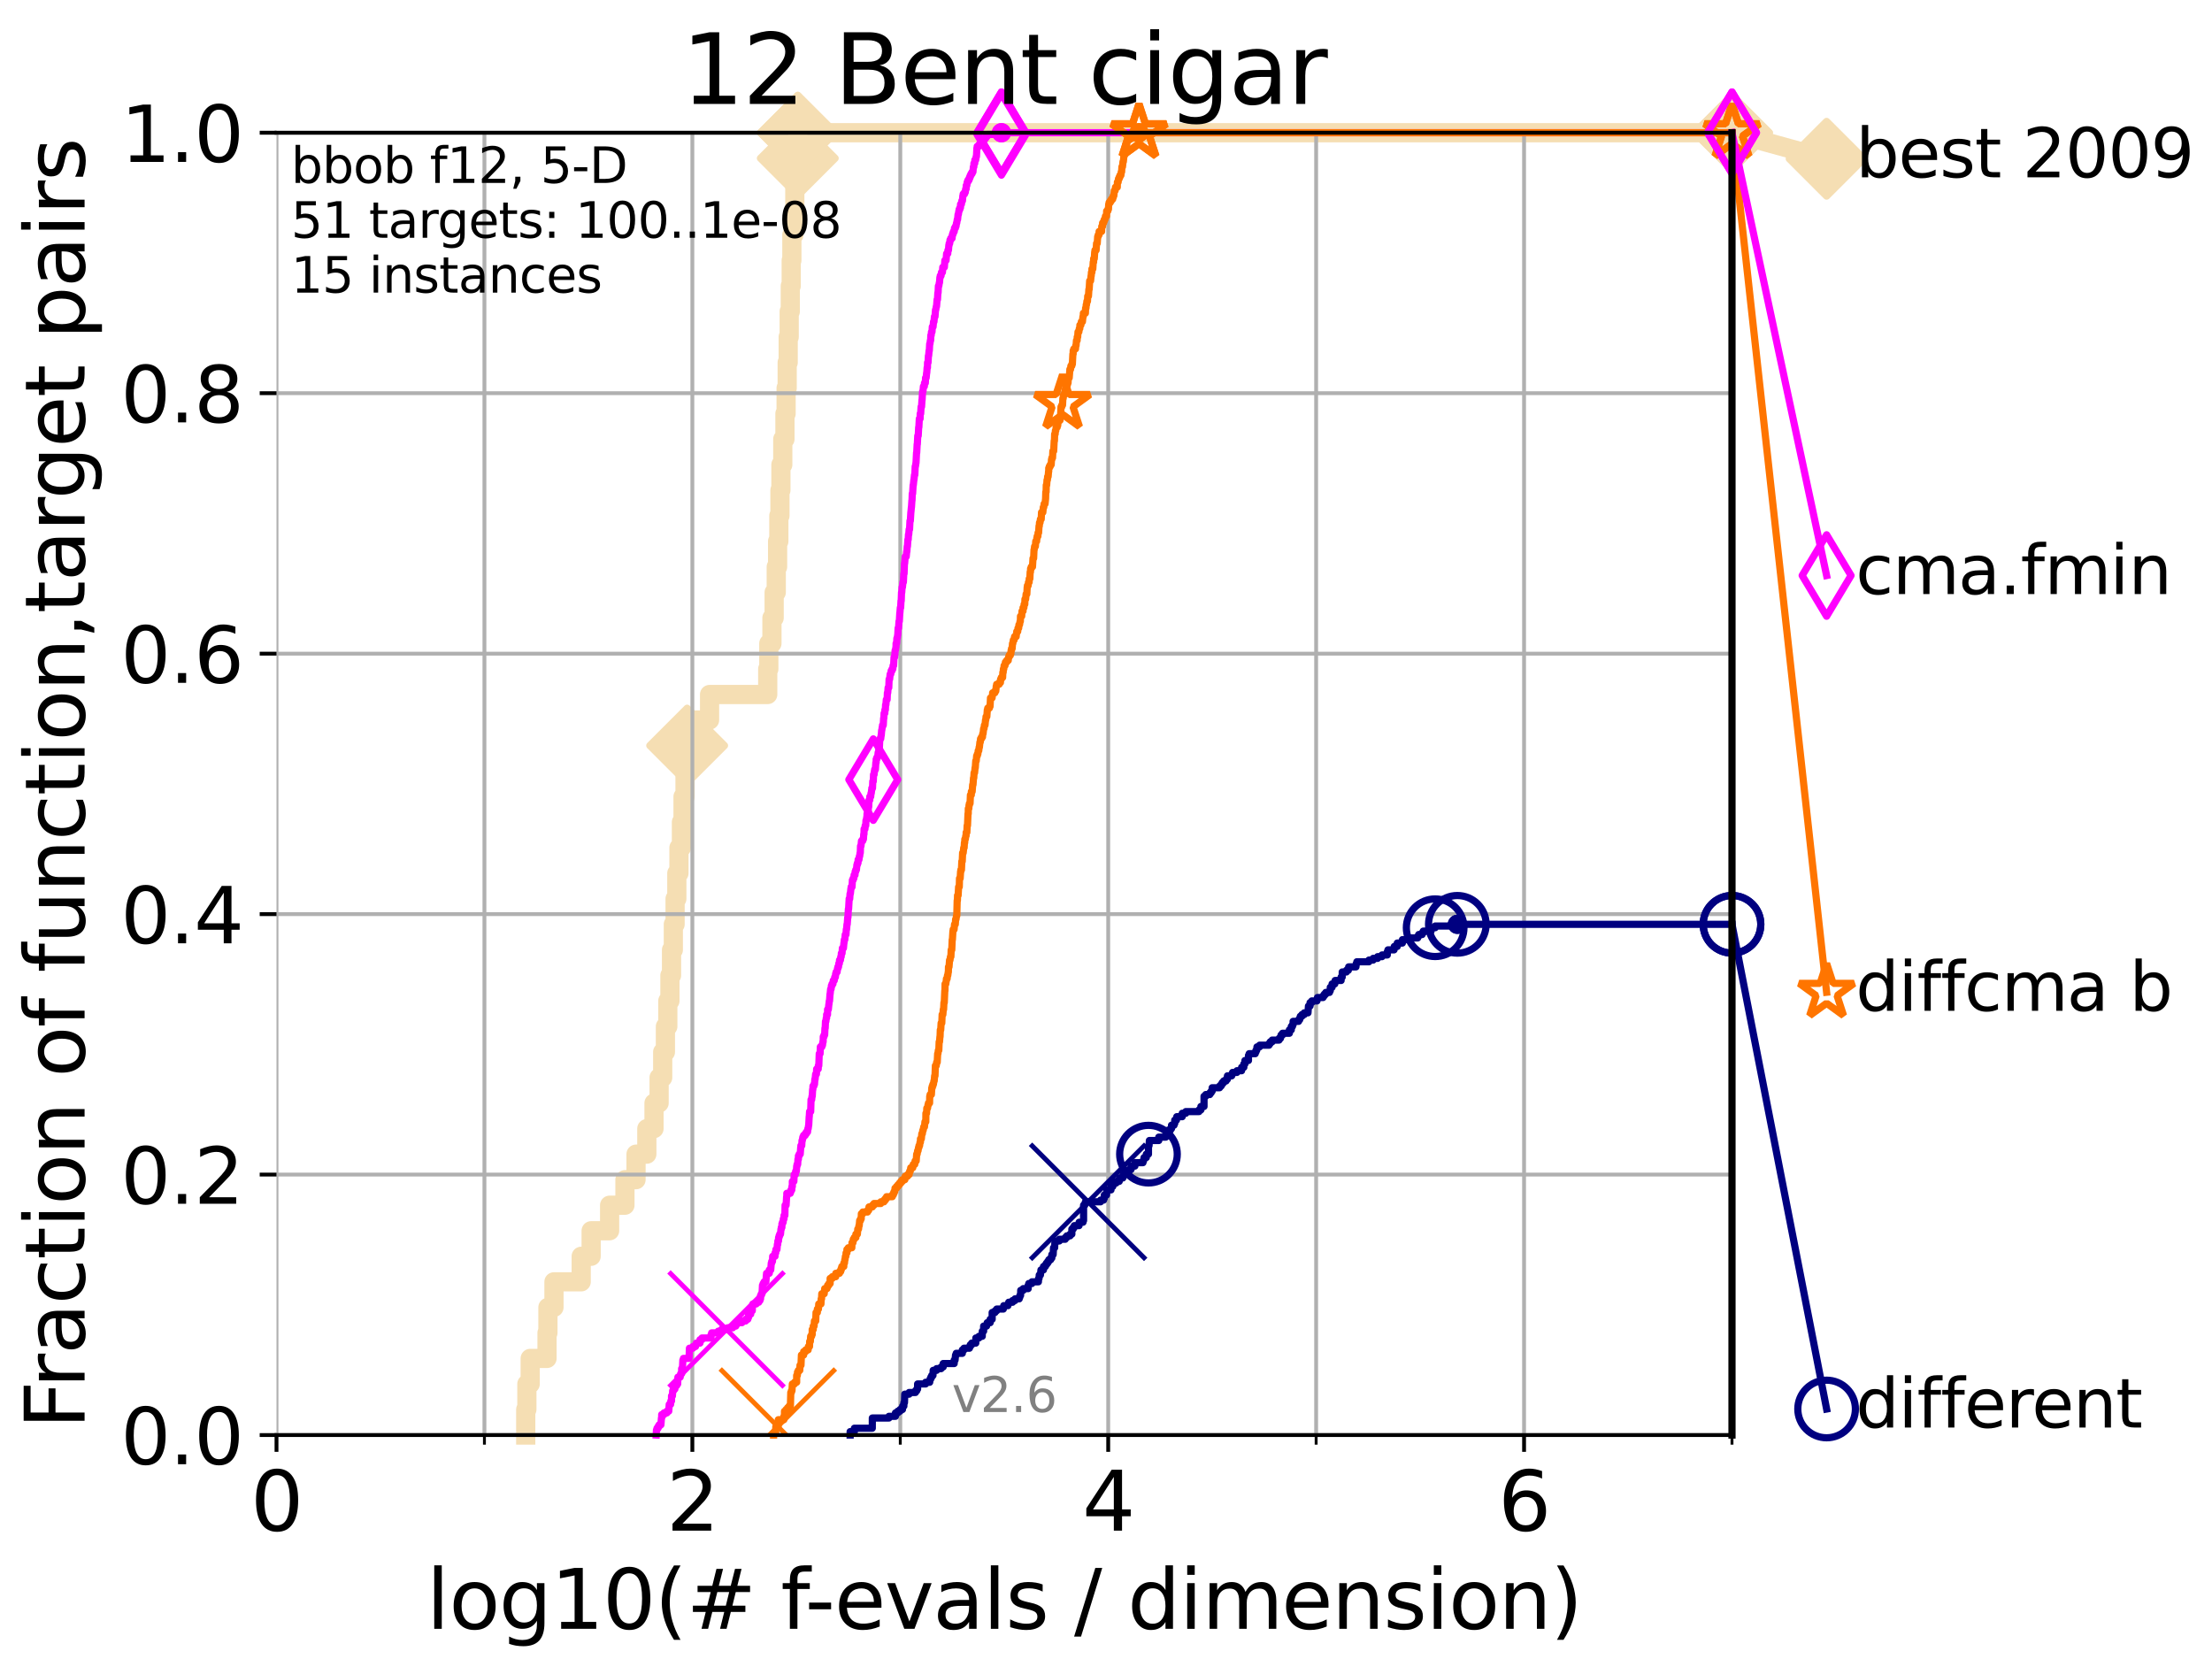 <?xml version="1.0" encoding="utf-8" standalone="no"?>
<!DOCTYPE svg PUBLIC "-//W3C//DTD SVG 1.1//EN"
  "http://www.w3.org/Graphics/SVG/1.1/DTD/svg11.dtd">
<svg height="345.6pt" version="1.1" viewBox="0 0 460.8 345.6" width="460.8pt" xmlns="http://www.w3.org/2000/svg" xmlns:xlink="http://www.w3.org/1999/xlink">
 <defs>
  <style type="text/css">*{stroke-linecap:butt;stroke-linejoin:round;}</style>
 </defs>
 <g id="figure_1">
  <g id="patch_1">
   <path d="M 0 345.6 
L 460.8 345.6 
L 460.8 0 
L 0 0 
z
" style="fill:#ffffff;"/>
  </g>
  <g id="axes_1">
   <g id="patch_2">
    <path d="M 57.6 298.944 
L 360.806 298.944 
L 360.806 27.648 
L 57.6 27.648 
z
" style="fill:#ffffff;"/>
   </g>
   <g id="line2d_1">
    <path d="M 109.52 298.944 
L 109.52 293.624 
L 109.757 293.624 
L 109.757 288.305 
L 110.449 288.305 
L 110.449 282.985 
L 113.954 282.985 
L 113.954 277.666 
L 114.142 277.666 
L 114.142 272.346 
L 115.402 272.346 
L 115.402 267.027 
L 121.073 267.027 
L 121.073 261.707 
L 123.145 261.707 
L 123.145 256.388 
L 126.994 256.388 
L 126.994 251.068 
L 130.187 251.068 
L 130.187 245.749 
L 132.499 245.749 
L 132.499 240.429 
L 134.746 240.429 
L 134.746 235.11 
L 136.242 235.11 
L 136.242 229.79 
L 137.305 229.79 
L 137.305 224.471 
L 138.051 224.471 
L 138.051 219.151 
L 138.617 219.151 
L 138.617 213.832 
L 139.117 213.832 
L 139.117 208.512 
L 139.556 208.512 
L 139.556 203.192 
L 139.891 203.192 
L 139.891 197.873 
L 140.266 197.873 
L 140.266 192.553 
L 140.634 192.553 
L 140.634 187.234 
L 140.995 187.234 
L 140.995 181.914 
L 141.437 181.914 
L 141.437 176.595 
L 141.953 176.595 
L 141.953 171.275 
L 142.29 171.275 
L 142.29 165.956 
L 142.703 165.956 
L 142.703 160.636 
L 143.146 160.636 
L 143.146 155.317 
L 143.541 155.317 
L 143.541 149.997 
L 147.816 149.997 
L 147.816 144.678 
L 159.931 144.678 
L 159.931 139.358 
L 160.159 139.358 
L 160.159 134.039 
L 160.809 134.039 
L 160.809 128.719 
L 161.271 128.719 
L 161.271 123.4 
L 161.707 123.4 
L 161.707 118.08 
L 161.987 118.08 
L 161.987 112.76 
L 162.248 112.76 
L 162.248 107.441 
L 162.478 107.441 
L 162.478 102.121 
L 162.677 102.121 
L 162.677 96.802 
L 163.068 96.802 
L 163.068 91.482 
L 163.518 91.482 
L 163.518 86.163 
L 163.76 86.163 
L 163.76 80.843 
L 163.985 80.843 
L 163.985 75.524 
L 164.194 75.524 
L 164.194 70.204 
L 164.401 70.204 
L 164.401 64.885 
L 164.632 64.885 
L 164.632 59.565 
L 164.822 59.565 
L 164.822 54.246 
L 164.96 54.246 
L 164.96 48.926 
L 165.38 48.926 
L 165.38 43.607 
L 165.574 43.607 
L 165.574 38.287 
L 165.707 38.287 
L 165.707 32.968 
L 166.193 32.968 
L 166.193 27.648 
L 360.806 27.648 
" style="fill:none;stroke:#f5deb3;stroke-linecap:square;stroke-width:4;"/>
   </g>
   <g id="line2d_2">
    <defs>
     <path d="M -0 7.778 
L 7.778 0 
L 0 -7.778 
L -7.778 -0 
z
" id="mbd0b6c056a" style="stroke:#f5deb3;stroke-linejoin:miter;stroke-width:1.5;"/>
    </defs>
    <g>
     <use style="fill:#f5deb3;stroke:#f5deb3;stroke-linejoin:miter;stroke-width:1.5;" x="143.146" xlink:href="#mbd0b6c056a" y="155.317"/>
     <use style="fill:#f5deb3;stroke:#f5deb3;stroke-linejoin:miter;stroke-width:1.5;" x="166.193" xlink:href="#mbd0b6c056a" y="32.968"/>
     <use style="fill:#f5deb3;stroke:#f5deb3;stroke-linejoin:miter;stroke-width:1.5;" x="166.193" xlink:href="#mbd0b6c056a" y="27.648"/>
     <use style="fill:#f5deb3;stroke:#f5deb3;stroke-linejoin:miter;stroke-width:1.5;" x="166.193" xlink:href="#mbd0b6c056a" y="27.648"/>
     <use style="fill:#f5deb3;stroke:#f5deb3;stroke-linejoin:miter;stroke-width:1.5;" x="360.806" xlink:href="#mbd0b6c056a" y="27.648"/>
    </g>
   </g>
   <g id="line2d_3">
    <path style="fill:none;stroke:#f5deb3;stroke-linecap:square;stroke-width:4;"/>
    <g/>
   </g>
   <g id="line2d_4">
    <path d="M 360.806 27.648 
L 380.515 33.074 
" style="fill:none;stroke:#f5deb3;stroke-linecap:square;stroke-width:4;"/>
    <g>
     <use style="fill:#f5deb3;stroke:#f5deb3;stroke-linejoin:miter;stroke-width:1.5;" x="360.806" xlink:href="#mbd0b6c056a" y="27.648"/>
     <use style="fill:#f5deb3;stroke:#f5deb3;stroke-linejoin:miter;stroke-width:1.5;" x="380.515" xlink:href="#mbd0b6c056a" y="33.074"/>
    </g>
   </g>
   <g id="matplotlib.axis_1">
    <g id="xtick_1">
     <g id="line2d_5">
      <path clip-path="url(#pce6740a78d)" d="M 57.6 298.944 
L 57.6 27.648 
" style="fill:none;stroke:#b0b0b0;stroke-linecap:square;stroke-width:0.8;"/>
     </g>
     <g id="line2d_6">
      <defs>
       <path d="M 0 0 
L 0 3.5 
" id="mc88f308ee7" style="stroke:#000000;stroke-width:0.8;"/>
      </defs>
      <g>
       <use style="stroke:#000000;stroke-width:0.8;" x="57.6" xlink:href="#mc88f308ee7" y="298.944"/>
      </g>
     </g>
     <g id="text_1">
      <!-- 0 -->
      <g transform="translate(52.192 318.861)scale(0.17 -0.17)">
       <defs>
        <path d="M 2034 4250 
Q 1547 4250 1301 3770 
Q 1056 3291 1056 2328 
Q 1056 1369 1301 889 
Q 1547 409 2034 409 
Q 2525 409 2770 889 
Q 3016 1369 3016 2328 
Q 3016 3291 2770 3770 
Q 2525 4250 2034 4250 
z
M 2034 4750 
Q 2819 4750 3233 4129 
Q 3647 3509 3647 2328 
Q 3647 1150 3233 529 
Q 2819 -91 2034 -91 
Q 1250 -91 836 529 
Q 422 1150 422 2328 
Q 422 3509 836 4129 
Q 1250 4750 2034 4750 
z
" id="DejaVuSans-30" transform="scale(0.016)"/>
       </defs>
       <use xlink:href="#DejaVuSans-30"/>
      </g>
     </g>
    </g>
    <g id="xtick_2">
     <g id="line2d_7">
      <path clip-path="url(#pce6740a78d)" d="M 144.23 298.944 
L 144.23 27.648 
" style="fill:none;stroke:#b0b0b0;stroke-linecap:square;stroke-width:0.8;"/>
     </g>
     <g id="line2d_8">
      <g>
       <use style="stroke:#000000;stroke-width:0.8;" x="144.23" xlink:href="#mc88f308ee7" y="298.944"/>
      </g>
     </g>
     <g id="text_2">
      <!-- 2 -->
      <g transform="translate(138.822 318.861)scale(0.17 -0.17)">
       <defs>
        <path d="M 1228 531 
L 3431 531 
L 3431 0 
L 469 0 
L 469 531 
Q 828 903 1448 1529 
Q 2069 2156 2228 2338 
Q 2531 2678 2651 2914 
Q 2772 3150 2772 3378 
Q 2772 3750 2511 3984 
Q 2250 4219 1831 4219 
Q 1534 4219 1204 4116 
Q 875 4013 500 3803 
L 500 4441 
Q 881 4594 1212 4672 
Q 1544 4750 1819 4750 
Q 2544 4750 2975 4387 
Q 3406 4025 3406 3419 
Q 3406 3131 3298 2873 
Q 3191 2616 2906 2266 
Q 2828 2175 2409 1742 
Q 1991 1309 1228 531 
z
" id="DejaVuSans-32" transform="scale(0.016)"/>
       </defs>
       <use xlink:href="#DejaVuSans-32"/>
      </g>
     </g>
    </g>
    <g id="xtick_3">
     <g id="line2d_9">
      <path clip-path="url(#pce6740a78d)" d="M 230.861 298.944 
L 230.861 27.648 
" style="fill:none;stroke:#b0b0b0;stroke-linecap:square;stroke-width:0.8;"/>
     </g>
     <g id="line2d_10">
      <g>
       <use style="stroke:#000000;stroke-width:0.8;" x="230.861" xlink:href="#mc88f308ee7" y="298.944"/>
      </g>
     </g>
     <g id="text_3">
      <!-- 4 -->
      <g transform="translate(225.453 318.861)scale(0.17 -0.17)">
       <defs>
        <path d="M 2419 4116 
L 825 1625 
L 2419 1625 
L 2419 4116 
z
M 2253 4666 
L 3047 4666 
L 3047 1625 
L 3713 1625 
L 3713 1100 
L 3047 1100 
L 3047 0 
L 2419 0 
L 2419 1100 
L 313 1100 
L 313 1709 
L 2253 4666 
z
" id="DejaVuSans-34" transform="scale(0.016)"/>
       </defs>
       <use xlink:href="#DejaVuSans-34"/>
      </g>
     </g>
    </g>
    <g id="xtick_4">
     <g id="line2d_11">
      <path clip-path="url(#pce6740a78d)" d="M 317.491 298.944 
L 317.491 27.648 
" style="fill:none;stroke:#b0b0b0;stroke-linecap:square;stroke-width:0.8;"/>
     </g>
     <g id="line2d_12">
      <g>
       <use style="stroke:#000000;stroke-width:0.8;" x="317.491" xlink:href="#mc88f308ee7" y="298.944"/>
      </g>
     </g>
     <g id="text_4">
      <!-- 6 -->
      <g transform="translate(312.083 318.861)scale(0.17 -0.17)">
       <defs>
        <path d="M 2113 2584 
Q 1688 2584 1439 2293 
Q 1191 2003 1191 1497 
Q 1191 994 1439 701 
Q 1688 409 2113 409 
Q 2538 409 2786 701 
Q 3034 994 3034 1497 
Q 3034 2003 2786 2293 
Q 2538 2584 2113 2584 
z
M 3366 4563 
L 3366 3988 
Q 3128 4100 2886 4159 
Q 2644 4219 2406 4219 
Q 1781 4219 1451 3797 
Q 1122 3375 1075 2522 
Q 1259 2794 1537 2939 
Q 1816 3084 2150 3084 
Q 2853 3084 3261 2657 
Q 3669 2231 3669 1497 
Q 3669 778 3244 343 
Q 2819 -91 2113 -91 
Q 1303 -91 875 529 
Q 447 1150 447 2328 
Q 447 3434 972 4092 
Q 1497 4750 2381 4750 
Q 2619 4750 2861 4703 
Q 3103 4656 3366 4563 
z
" id="DejaVuSans-36" transform="scale(0.016)"/>
       </defs>
       <use xlink:href="#DejaVuSans-36"/>
      </g>
     </g>
    </g>
    <g id="xtick_5">
     <g id="line2d_13">
      <path clip-path="url(#pce6740a78d)" d="M 100.915 298.944 
L 100.915 27.648 
" style="fill:none;stroke:#b0b0b0;stroke-linecap:square;stroke-width:0.8;"/>
     </g>
     <g id="line2d_14">
      <defs>
       <path d="M 0 0 
L 0 2 
" id="m374d6dcbd6" style="stroke:#000000;stroke-width:0.6;"/>
      </defs>
      <g>
       <use style="stroke:#000000;stroke-width:0.6;" x="100.915" xlink:href="#m374d6dcbd6" y="298.944"/>
      </g>
     </g>
    </g>
    <g id="xtick_6">
     <g id="line2d_15">
      <path clip-path="url(#pce6740a78d)" d="M 187.546 298.944 
L 187.546 27.648 
" style="fill:none;stroke:#b0b0b0;stroke-linecap:square;stroke-width:0.8;"/>
     </g>
     <g id="line2d_16">
      <g>
       <use style="stroke:#000000;stroke-width:0.6;" x="187.546" xlink:href="#m374d6dcbd6" y="298.944"/>
      </g>
     </g>
    </g>
    <g id="xtick_7">
     <g id="line2d_17">
      <path clip-path="url(#pce6740a78d)" d="M 274.176 298.944 
L 274.176 27.648 
" style="fill:none;stroke:#b0b0b0;stroke-linecap:square;stroke-width:0.8;"/>
     </g>
     <g id="line2d_18">
      <g>
       <use style="stroke:#000000;stroke-width:0.6;" x="274.176" xlink:href="#m374d6dcbd6" y="298.944"/>
      </g>
     </g>
    </g>
    <g id="xtick_8">
     <g id="line2d_19">
      <path clip-path="url(#pce6740a78d)" d="M 360.806 298.944 
L 360.806 27.648 
" style="fill:none;stroke:#b0b0b0;stroke-linecap:square;stroke-width:0.8;"/>
     </g>
     <g id="line2d_20">
      <g>
       <use style="stroke:#000000;stroke-width:0.6;" x="360.806" xlink:href="#m374d6dcbd6" y="298.944"/>
      </g>
     </g>
    </g>
    <g id="text_5">
     <!-- log10(# f-evals / dimension) -->
     <g transform="translate(88.823 339.314)scale(0.17 -0.17)">
      <defs>
       <path d="M 603 4863 
L 1178 4863 
L 1178 0 
L 603 0 
L 603 4863 
z
" id="DejaVuSans-6c" transform="scale(0.016)"/>
       <path d="M 1959 3097 
Q 1497 3097 1228 2736 
Q 959 2375 959 1747 
Q 959 1119 1226 758 
Q 1494 397 1959 397 
Q 2419 397 2687 759 
Q 2956 1122 2956 1747 
Q 2956 2369 2687 2733 
Q 2419 3097 1959 3097 
z
M 1959 3584 
Q 2709 3584 3137 3096 
Q 3566 2609 3566 1747 
Q 3566 888 3137 398 
Q 2709 -91 1959 -91 
Q 1206 -91 779 398 
Q 353 888 353 1747 
Q 353 2609 779 3096 
Q 1206 3584 1959 3584 
z
" id="DejaVuSans-6f" transform="scale(0.016)"/>
       <path d="M 2906 1791 
Q 2906 2416 2648 2759 
Q 2391 3103 1925 3103 
Q 1463 3103 1205 2759 
Q 947 2416 947 1791 
Q 947 1169 1205 825 
Q 1463 481 1925 481 
Q 2391 481 2648 825 
Q 2906 1169 2906 1791 
z
M 3481 434 
Q 3481 -459 3084 -895 
Q 2688 -1331 1869 -1331 
Q 1566 -1331 1297 -1286 
Q 1028 -1241 775 -1147 
L 775 -588 
Q 1028 -725 1275 -790 
Q 1522 -856 1778 -856 
Q 2344 -856 2625 -561 
Q 2906 -266 2906 331 
L 2906 616 
Q 2728 306 2450 153 
Q 2172 0 1784 0 
Q 1141 0 747 490 
Q 353 981 353 1791 
Q 353 2603 747 3093 
Q 1141 3584 1784 3584 
Q 2172 3584 2450 3431 
Q 2728 3278 2906 2969 
L 2906 3500 
L 3481 3500 
L 3481 434 
z
" id="DejaVuSans-67" transform="scale(0.016)"/>
       <path d="M 794 531 
L 1825 531 
L 1825 4091 
L 703 3866 
L 703 4441 
L 1819 4666 
L 2450 4666 
L 2450 531 
L 3481 531 
L 3481 0 
L 794 0 
L 794 531 
z
" id="DejaVuSans-31" transform="scale(0.016)"/>
       <path d="M 1984 4856 
Q 1566 4138 1362 3434 
Q 1159 2731 1159 2009 
Q 1159 1288 1364 580 
Q 1569 -128 1984 -844 
L 1484 -844 
Q 1016 -109 783 600 
Q 550 1309 550 2009 
Q 550 2706 781 3412 
Q 1013 4119 1484 4856 
L 1984 4856 
z
" id="DejaVuSans-28" transform="scale(0.016)"/>
       <path d="M 3272 2816 
L 2363 2816 
L 2100 1772 
L 3016 1772 
L 3272 2816 
z
M 2803 4594 
L 2478 3297 
L 3391 3297 
L 3719 4594 
L 4219 4594 
L 3897 3297 
L 4872 3297 
L 4872 2816 
L 3775 2816 
L 3519 1772 
L 4513 1772 
L 4513 1294 
L 3397 1294 
L 3072 0 
L 2572 0 
L 2894 1294 
L 1978 1294 
L 1656 0 
L 1153 0 
L 1478 1294 
L 494 1294 
L 494 1772 
L 1594 1772 
L 1856 2816 
L 850 2816 
L 850 3297 
L 1978 3297 
L 2297 4594 
L 2803 4594 
z
" id="DejaVuSans-23" transform="scale(0.016)"/>
       <path id="DejaVuSans-20" transform="scale(0.016)"/>
       <path d="M 2375 4863 
L 2375 4384 
L 1825 4384 
Q 1516 4384 1395 4259 
Q 1275 4134 1275 3809 
L 1275 3500 
L 2222 3500 
L 2222 3053 
L 1275 3053 
L 1275 0 
L 697 0 
L 697 3053 
L 147 3053 
L 147 3500 
L 697 3500 
L 697 3744 
Q 697 4328 969 4595 
Q 1241 4863 1831 4863 
L 2375 4863 
z
" id="DejaVuSans-66" transform="scale(0.016)"/>
       <path d="M 313 2009 
L 1997 2009 
L 1997 1497 
L 313 1497 
L 313 2009 
z
" id="DejaVuSans-2d" transform="scale(0.016)"/>
       <path d="M 3597 1894 
L 3597 1613 
L 953 1613 
Q 991 1019 1311 708 
Q 1631 397 2203 397 
Q 2534 397 2845 478 
Q 3156 559 3463 722 
L 3463 178 
Q 3153 47 2828 -22 
Q 2503 -91 2169 -91 
Q 1331 -91 842 396 
Q 353 884 353 1716 
Q 353 2575 817 3079 
Q 1281 3584 2069 3584 
Q 2775 3584 3186 3129 
Q 3597 2675 3597 1894 
z
M 3022 2063 
Q 3016 2534 2758 2815 
Q 2500 3097 2075 3097 
Q 1594 3097 1305 2825 
Q 1016 2553 972 2059 
L 3022 2063 
z
" id="DejaVuSans-65" transform="scale(0.016)"/>
       <path d="M 191 3500 
L 800 3500 
L 1894 563 
L 2988 3500 
L 3597 3500 
L 2284 0 
L 1503 0 
L 191 3500 
z
" id="DejaVuSans-76" transform="scale(0.016)"/>
       <path d="M 2194 1759 
Q 1497 1759 1228 1600 
Q 959 1441 959 1056 
Q 959 750 1161 570 
Q 1363 391 1709 391 
Q 2188 391 2477 730 
Q 2766 1069 2766 1631 
L 2766 1759 
L 2194 1759 
z
M 3341 1997 
L 3341 0 
L 2766 0 
L 2766 531 
Q 2569 213 2275 61 
Q 1981 -91 1556 -91 
Q 1019 -91 701 211 
Q 384 513 384 1019 
Q 384 1609 779 1909 
Q 1175 2209 1959 2209 
L 2766 2209 
L 2766 2266 
Q 2766 2663 2505 2880 
Q 2244 3097 1772 3097 
Q 1472 3097 1187 3025 
Q 903 2953 641 2809 
L 641 3341 
Q 956 3463 1253 3523 
Q 1550 3584 1831 3584 
Q 2591 3584 2966 3190 
Q 3341 2797 3341 1997 
z
" id="DejaVuSans-61" transform="scale(0.016)"/>
       <path d="M 2834 3397 
L 2834 2853 
Q 2591 2978 2328 3040 
Q 2066 3103 1784 3103 
Q 1356 3103 1142 2972 
Q 928 2841 928 2578 
Q 928 2378 1081 2264 
Q 1234 2150 1697 2047 
L 1894 2003 
Q 2506 1872 2764 1633 
Q 3022 1394 3022 966 
Q 3022 478 2636 193 
Q 2250 -91 1575 -91 
Q 1294 -91 989 -36 
Q 684 19 347 128 
L 347 722 
Q 666 556 975 473 
Q 1284 391 1588 391 
Q 1994 391 2212 530 
Q 2431 669 2431 922 
Q 2431 1156 2273 1281 
Q 2116 1406 1581 1522 
L 1381 1569 
Q 847 1681 609 1914 
Q 372 2147 372 2553 
Q 372 3047 722 3315 
Q 1072 3584 1716 3584 
Q 2034 3584 2315 3537 
Q 2597 3491 2834 3397 
z
" id="DejaVuSans-73" transform="scale(0.016)"/>
       <path d="M 1625 4666 
L 2156 4666 
L 531 -594 
L 0 -594 
L 1625 4666 
z
" id="DejaVuSans-2f" transform="scale(0.016)"/>
       <path d="M 2906 2969 
L 2906 4863 
L 3481 4863 
L 3481 0 
L 2906 0 
L 2906 525 
Q 2725 213 2448 61 
Q 2172 -91 1784 -91 
Q 1150 -91 751 415 
Q 353 922 353 1747 
Q 353 2572 751 3078 
Q 1150 3584 1784 3584 
Q 2172 3584 2448 3432 
Q 2725 3281 2906 2969 
z
M 947 1747 
Q 947 1113 1208 752 
Q 1469 391 1925 391 
Q 2381 391 2643 752 
Q 2906 1113 2906 1747 
Q 2906 2381 2643 2742 
Q 2381 3103 1925 3103 
Q 1469 3103 1208 2742 
Q 947 2381 947 1747 
z
" id="DejaVuSans-64" transform="scale(0.016)"/>
       <path d="M 603 3500 
L 1178 3500 
L 1178 0 
L 603 0 
L 603 3500 
z
M 603 4863 
L 1178 4863 
L 1178 4134 
L 603 4134 
L 603 4863 
z
" id="DejaVuSans-69" transform="scale(0.016)"/>
       <path d="M 3328 2828 
Q 3544 3216 3844 3400 
Q 4144 3584 4550 3584 
Q 5097 3584 5394 3201 
Q 5691 2819 5691 2113 
L 5691 0 
L 5113 0 
L 5113 2094 
Q 5113 2597 4934 2840 
Q 4756 3084 4391 3084 
Q 3944 3084 3684 2787 
Q 3425 2491 3425 1978 
L 3425 0 
L 2847 0 
L 2847 2094 
Q 2847 2600 2669 2842 
Q 2491 3084 2119 3084 
Q 1678 3084 1418 2786 
Q 1159 2488 1159 1978 
L 1159 0 
L 581 0 
L 581 3500 
L 1159 3500 
L 1159 2956 
Q 1356 3278 1631 3431 
Q 1906 3584 2284 3584 
Q 2666 3584 2933 3390 
Q 3200 3197 3328 2828 
z
" id="DejaVuSans-6d" transform="scale(0.016)"/>
       <path d="M 3513 2113 
L 3513 0 
L 2938 0 
L 2938 2094 
Q 2938 2591 2744 2837 
Q 2550 3084 2163 3084 
Q 1697 3084 1428 2787 
Q 1159 2491 1159 1978 
L 1159 0 
L 581 0 
L 581 3500 
L 1159 3500 
L 1159 2956 
Q 1366 3272 1645 3428 
Q 1925 3584 2291 3584 
Q 2894 3584 3203 3211 
Q 3513 2838 3513 2113 
z
" id="DejaVuSans-6e" transform="scale(0.016)"/>
       <path d="M 513 4856 
L 1013 4856 
Q 1481 4119 1714 3412 
Q 1947 2706 1947 2009 
Q 1947 1309 1714 600 
Q 1481 -109 1013 -844 
L 513 -844 
Q 928 -128 1133 580 
Q 1338 1288 1338 2009 
Q 1338 2731 1133 3434 
Q 928 4138 513 4856 
z
" id="DejaVuSans-29" transform="scale(0.016)"/>
      </defs>
      <use xlink:href="#DejaVuSans-6c"/>
      <use x="27.783" xlink:href="#DejaVuSans-6f"/>
      <use x="88.965" xlink:href="#DejaVuSans-67"/>
      <use x="152.441" xlink:href="#DejaVuSans-31"/>
      <use x="216.064" xlink:href="#DejaVuSans-30"/>
      <use x="279.688" xlink:href="#DejaVuSans-28"/>
      <use x="318.701" xlink:href="#DejaVuSans-23"/>
      <use x="402.49" xlink:href="#DejaVuSans-20"/>
      <use x="434.277" xlink:href="#DejaVuSans-66"/>
      <use x="463.982" xlink:href="#DejaVuSans-2d"/>
      <use x="500.066" xlink:href="#DejaVuSans-65"/>
      <use x="561.59" xlink:href="#DejaVuSans-76"/>
      <use x="620.77" xlink:href="#DejaVuSans-61"/>
      <use x="682.049" xlink:href="#DejaVuSans-6c"/>
      <use x="709.832" xlink:href="#DejaVuSans-73"/>
      <use x="761.932" xlink:href="#DejaVuSans-20"/>
      <use x="793.719" xlink:href="#DejaVuSans-2f"/>
      <use x="827.41" xlink:href="#DejaVuSans-20"/>
      <use x="859.197" xlink:href="#DejaVuSans-64"/>
      <use x="922.674" xlink:href="#DejaVuSans-69"/>
      <use x="950.457" xlink:href="#DejaVuSans-6d"/>
      <use x="1047.869" xlink:href="#DejaVuSans-65"/>
      <use x="1109.393" xlink:href="#DejaVuSans-6e"/>
      <use x="1172.771" xlink:href="#DejaVuSans-73"/>
      <use x="1224.871" xlink:href="#DejaVuSans-69"/>
      <use x="1252.654" xlink:href="#DejaVuSans-6f"/>
      <use x="1313.836" xlink:href="#DejaVuSans-6e"/>
      <use x="1377.215" xlink:href="#DejaVuSans-29"/>
     </g>
    </g>
   </g>
   <g id="matplotlib.axis_2">
    <g id="ytick_1">
     <g id="line2d_21">
      <path clip-path="url(#pce6740a78d)" d="M 57.6 298.944 
L 360.806 298.944 
" style="fill:none;stroke:#b0b0b0;stroke-linecap:square;stroke-width:0.8;"/>
     </g>
     <g id="line2d_22">
      <defs>
       <path d="M 0 0 
L -3.5 0 
" id="m7eb145816b" style="stroke:#000000;stroke-width:0.8;"/>
      </defs>
      <g>
       <use style="stroke:#000000;stroke-width:0.8;" x="57.6" xlink:href="#m7eb145816b" y="298.944"/>
      </g>
     </g>
     <g id="text_6">
      <!-- 0.0 -->
      <g transform="translate(25.155 305.023)scale(0.16 -0.16)">
       <defs>
        <path d="M 684 794 
L 1344 794 
L 1344 0 
L 684 0 
L 684 794 
z
" id="DejaVuSans-2e" transform="scale(0.016)"/>
       </defs>
       <use xlink:href="#DejaVuSans-30"/>
       <use x="63.623" xlink:href="#DejaVuSans-2e"/>
       <use x="95.41" xlink:href="#DejaVuSans-30"/>
      </g>
     </g>
    </g>
    <g id="ytick_2">
     <g id="line2d_23">
      <path clip-path="url(#pce6740a78d)" d="M 57.6 244.685 
L 360.806 244.685 
" style="fill:none;stroke:#b0b0b0;stroke-linecap:square;stroke-width:0.8;"/>
     </g>
     <g id="line2d_24">
      <g>
       <use style="stroke:#000000;stroke-width:0.8;" x="57.6" xlink:href="#m7eb145816b" y="244.685"/>
      </g>
     </g>
     <g id="text_7">
      <!-- 0.2 -->
      <g transform="translate(25.155 250.764)scale(0.16 -0.16)">
       <use xlink:href="#DejaVuSans-30"/>
       <use x="63.623" xlink:href="#DejaVuSans-2e"/>
       <use x="95.41" xlink:href="#DejaVuSans-32"/>
      </g>
     </g>
    </g>
    <g id="ytick_3">
     <g id="line2d_25">
      <path clip-path="url(#pce6740a78d)" d="M 57.6 190.426 
L 360.806 190.426 
" style="fill:none;stroke:#b0b0b0;stroke-linecap:square;stroke-width:0.8;"/>
     </g>
     <g id="line2d_26">
      <g>
       <use style="stroke:#000000;stroke-width:0.8;" x="57.6" xlink:href="#m7eb145816b" y="190.426"/>
      </g>
     </g>
     <g id="text_8">
      <!-- 0.4 -->
      <g transform="translate(25.155 196.504)scale(0.16 -0.16)">
       <use xlink:href="#DejaVuSans-30"/>
       <use x="63.623" xlink:href="#DejaVuSans-2e"/>
       <use x="95.41" xlink:href="#DejaVuSans-34"/>
      </g>
     </g>
    </g>
    <g id="ytick_4">
     <g id="line2d_27">
      <path clip-path="url(#pce6740a78d)" d="M 57.6 136.166 
L 360.806 136.166 
" style="fill:none;stroke:#b0b0b0;stroke-linecap:square;stroke-width:0.8;"/>
     </g>
     <g id="line2d_28">
      <g>
       <use style="stroke:#000000;stroke-width:0.8;" x="57.6" xlink:href="#m7eb145816b" y="136.166"/>
      </g>
     </g>
     <g id="text_9">
      <!-- 0.6 -->
      <g transform="translate(25.155 142.245)scale(0.16 -0.16)">
       <use xlink:href="#DejaVuSans-30"/>
       <use x="63.623" xlink:href="#DejaVuSans-2e"/>
       <use x="95.41" xlink:href="#DejaVuSans-36"/>
      </g>
     </g>
    </g>
    <g id="ytick_5">
     <g id="line2d_29">
      <path clip-path="url(#pce6740a78d)" d="M 57.6 81.907 
L 360.806 81.907 
" style="fill:none;stroke:#b0b0b0;stroke-linecap:square;stroke-width:0.8;"/>
     </g>
     <g id="line2d_30">
      <g>
       <use style="stroke:#000000;stroke-width:0.8;" x="57.6" xlink:href="#m7eb145816b" y="81.907"/>
      </g>
     </g>
     <g id="text_10">
      <!-- 0.8 -->
      <g transform="translate(25.155 87.986)scale(0.16 -0.16)">
       <defs>
        <path d="M 2034 2216 
Q 1584 2216 1326 1975 
Q 1069 1734 1069 1313 
Q 1069 891 1326 650 
Q 1584 409 2034 409 
Q 2484 409 2743 651 
Q 3003 894 3003 1313 
Q 3003 1734 2745 1975 
Q 2488 2216 2034 2216 
z
M 1403 2484 
Q 997 2584 770 2862 
Q 544 3141 544 3541 
Q 544 4100 942 4425 
Q 1341 4750 2034 4750 
Q 2731 4750 3128 4425 
Q 3525 4100 3525 3541 
Q 3525 3141 3298 2862 
Q 3072 2584 2669 2484 
Q 3125 2378 3379 2068 
Q 3634 1759 3634 1313 
Q 3634 634 3220 271 
Q 2806 -91 2034 -91 
Q 1263 -91 848 271 
Q 434 634 434 1313 
Q 434 1759 690 2068 
Q 947 2378 1403 2484 
z
M 1172 3481 
Q 1172 3119 1398 2916 
Q 1625 2713 2034 2713 
Q 2441 2713 2670 2916 
Q 2900 3119 2900 3481 
Q 2900 3844 2670 4047 
Q 2441 4250 2034 4250 
Q 1625 4250 1398 4047 
Q 1172 3844 1172 3481 
z
" id="DejaVuSans-38" transform="scale(0.016)"/>
       </defs>
       <use xlink:href="#DejaVuSans-30"/>
       <use x="63.623" xlink:href="#DejaVuSans-2e"/>
       <use x="95.41" xlink:href="#DejaVuSans-38"/>
      </g>
     </g>
    </g>
    <g id="ytick_6">
     <g id="line2d_31">
      <path clip-path="url(#pce6740a78d)" d="M 57.6 27.648 
L 360.806 27.648 
" style="fill:none;stroke:#b0b0b0;stroke-linecap:square;stroke-width:0.8;"/>
     </g>
     <g id="line2d_32">
      <g>
       <use style="stroke:#000000;stroke-width:0.8;" x="57.6" xlink:href="#m7eb145816b" y="27.648"/>
      </g>
     </g>
     <g id="text_11">
      <!-- 1.0 -->
      <g transform="translate(25.155 33.727)scale(0.16 -0.16)">
       <use xlink:href="#DejaVuSans-31"/>
       <use x="63.623" xlink:href="#DejaVuSans-2e"/>
       <use x="95.41" xlink:href="#DejaVuSans-30"/>
      </g>
     </g>
    </g>
    <g id="text_12">
     <!-- Fraction of function,target pairs -->
     <g transform="translate(17.62 297.681)rotate(-90)scale(0.17 -0.17)">
      <defs>
       <path d="M 628 4666 
L 3309 4666 
L 3309 4134 
L 1259 4134 
L 1259 2759 
L 3109 2759 
L 3109 2228 
L 1259 2228 
L 1259 0 
L 628 0 
L 628 4666 
z
" id="DejaVuSans-46" transform="scale(0.016)"/>
       <path d="M 2631 2963 
Q 2534 3019 2420 3045 
Q 2306 3072 2169 3072 
Q 1681 3072 1420 2755 
Q 1159 2438 1159 1844 
L 1159 0 
L 581 0 
L 581 3500 
L 1159 3500 
L 1159 2956 
Q 1341 3275 1631 3429 
Q 1922 3584 2338 3584 
Q 2397 3584 2469 3576 
Q 2541 3569 2628 3553 
L 2631 2963 
z
" id="DejaVuSans-72" transform="scale(0.016)"/>
       <path d="M 3122 3366 
L 3122 2828 
Q 2878 2963 2633 3030 
Q 2388 3097 2138 3097 
Q 1578 3097 1268 2742 
Q 959 2388 959 1747 
Q 959 1106 1268 751 
Q 1578 397 2138 397 
Q 2388 397 2633 464 
Q 2878 531 3122 666 
L 3122 134 
Q 2881 22 2623 -34 
Q 2366 -91 2075 -91 
Q 1284 -91 818 406 
Q 353 903 353 1747 
Q 353 2603 823 3093 
Q 1294 3584 2113 3584 
Q 2378 3584 2631 3529 
Q 2884 3475 3122 3366 
z
" id="DejaVuSans-63" transform="scale(0.016)"/>
       <path d="M 1172 4494 
L 1172 3500 
L 2356 3500 
L 2356 3053 
L 1172 3053 
L 1172 1153 
Q 1172 725 1289 603 
Q 1406 481 1766 481 
L 2356 481 
L 2356 0 
L 1766 0 
Q 1100 0 847 248 
Q 594 497 594 1153 
L 594 3053 
L 172 3053 
L 172 3500 
L 594 3500 
L 594 4494 
L 1172 4494 
z
" id="DejaVuSans-74" transform="scale(0.016)"/>
       <path d="M 544 1381 
L 544 3500 
L 1119 3500 
L 1119 1403 
Q 1119 906 1312 657 
Q 1506 409 1894 409 
Q 2359 409 2629 706 
Q 2900 1003 2900 1516 
L 2900 3500 
L 3475 3500 
L 3475 0 
L 2900 0 
L 2900 538 
Q 2691 219 2414 64 
Q 2138 -91 1772 -91 
Q 1169 -91 856 284 
Q 544 659 544 1381 
z
M 1991 3584 
L 1991 3584 
z
" id="DejaVuSans-75" transform="scale(0.016)"/>
       <path d="M 750 794 
L 1409 794 
L 1409 256 
L 897 -744 
L 494 -744 
L 750 256 
L 750 794 
z
" id="DejaVuSans-2c" transform="scale(0.016)"/>
       <path d="M 1159 525 
L 1159 -1331 
L 581 -1331 
L 581 3500 
L 1159 3500 
L 1159 2969 
Q 1341 3281 1617 3432 
Q 1894 3584 2278 3584 
Q 2916 3584 3314 3078 
Q 3713 2572 3713 1747 
Q 3713 922 3314 415 
Q 2916 -91 2278 -91 
Q 1894 -91 1617 61 
Q 1341 213 1159 525 
z
M 3116 1747 
Q 3116 2381 2855 2742 
Q 2594 3103 2138 3103 
Q 1681 3103 1420 2742 
Q 1159 2381 1159 1747 
Q 1159 1113 1420 752 
Q 1681 391 2138 391 
Q 2594 391 2855 752 
Q 3116 1113 3116 1747 
z
" id="DejaVuSans-70" transform="scale(0.016)"/>
      </defs>
      <use xlink:href="#DejaVuSans-46"/>
      <use x="50.27" xlink:href="#DejaVuSans-72"/>
      <use x="91.383" xlink:href="#DejaVuSans-61"/>
      <use x="152.662" xlink:href="#DejaVuSans-63"/>
      <use x="207.643" xlink:href="#DejaVuSans-74"/>
      <use x="246.852" xlink:href="#DejaVuSans-69"/>
      <use x="274.635" xlink:href="#DejaVuSans-6f"/>
      <use x="335.816" xlink:href="#DejaVuSans-6e"/>
      <use x="399.195" xlink:href="#DejaVuSans-20"/>
      <use x="430.982" xlink:href="#DejaVuSans-6f"/>
      <use x="492.164" xlink:href="#DejaVuSans-66"/>
      <use x="527.369" xlink:href="#DejaVuSans-20"/>
      <use x="559.156" xlink:href="#DejaVuSans-66"/>
      <use x="594.361" xlink:href="#DejaVuSans-75"/>
      <use x="657.74" xlink:href="#DejaVuSans-6e"/>
      <use x="721.119" xlink:href="#DejaVuSans-63"/>
      <use x="776.1" xlink:href="#DejaVuSans-74"/>
      <use x="815.309" xlink:href="#DejaVuSans-69"/>
      <use x="843.092" xlink:href="#DejaVuSans-6f"/>
      <use x="904.273" xlink:href="#DejaVuSans-6e"/>
      <use x="967.652" xlink:href="#DejaVuSans-2c"/>
      <use x="999.439" xlink:href="#DejaVuSans-74"/>
      <use x="1038.648" xlink:href="#DejaVuSans-61"/>
      <use x="1099.928" xlink:href="#DejaVuSans-72"/>
      <use x="1139.291" xlink:href="#DejaVuSans-67"/>
      <use x="1202.768" xlink:href="#DejaVuSans-65"/>
      <use x="1264.291" xlink:href="#DejaVuSans-74"/>
      <use x="1303.5" xlink:href="#DejaVuSans-20"/>
      <use x="1335.287" xlink:href="#DejaVuSans-70"/>
      <use x="1398.764" xlink:href="#DejaVuSans-61"/>
      <use x="1460.043" xlink:href="#DejaVuSans-69"/>
      <use x="1487.826" xlink:href="#DejaVuSans-72"/>
      <use x="1528.939" xlink:href="#DejaVuSans-73"/>
     </g>
    </g>
   </g>
   <g id="line2d_33">
    <defs>
     <path d="M 0 1.5 
C 0.398 1.5 0.779 1.342 1.061 1.061 
C 1.342 0.779 1.5 0.398 1.5 0 
C 1.5 -0.398 1.342 -0.779 1.061 -1.061 
C 0.779 -1.342 0.398 -1.5 0 -1.5 
C -0.398 -1.5 -0.779 -1.342 -1.061 -1.061 
C -1.342 -0.779 -1.5 -0.398 -1.5 0 
C -1.5 0.398 -1.342 0.779 -1.061 1.061 
C -0.779 1.342 -0.398 1.5 0 1.5 
z
" id="md46390b1e4" style="stroke:#f5deb3;"/>
    </defs>
    <g>
     <use style="fill:#f5deb3;stroke:#f5deb3;" x="166.193" xlink:href="#md46390b1e4" y="27.648"/>
     <use style="fill:#f5deb3;stroke:#f5deb3;" x="166.193" xlink:href="#md46390b1e4" y="27.648"/>
    </g>
   </g>
   <g id="line2d_34">
    <defs>
     <path d="M 0 1.5 
C 0.398 1.5 0.779 1.342 1.061 1.061 
C 1.342 0.779 1.5 0.398 1.5 0 
C 1.5 -0.398 1.342 -0.779 1.061 -1.061 
C 0.779 -1.342 0.398 -1.5 0 -1.5 
C -0.398 -1.5 -0.779 -1.342 -1.061 -1.061 
C -1.342 -0.779 -1.5 -0.398 -1.5 0 
C -1.5 0.398 -1.342 0.779 -1.061 1.061 
C -0.779 1.342 -0.398 1.5 0 1.5 
z
" id="m0481fef5b1" style="stroke:#000080;"/>
    </defs>
    <g>
     <use style="fill:#000080;stroke:#000080;" x="303.593" xlink:href="#m0481fef5b1" y="192.553"/>
     <use style="fill:#000080;stroke:#000080;" x="303.593" xlink:href="#m0481fef5b1" y="192.553"/>
    </g>
   </g>
   <g id="line2d_35">
    <path d="M 177.096 298.944 
L 177.096 298.235 
L 177.98 298.235 
L 177.98 297.525 
L 181.713 297.525 
L 181.723 295.398 
L 185.188 295.398 
L 185.188 295.043 
L 186.537 295.043 
L 186.537 294.334 
L 187.023 294.334 
L 187.023 293.979 
L 187.504 293.979 
L 187.504 293.624 
L 188.003 293.624 
L 188.032 292.915 
L 188.294 292.915 
L 188.294 292.206 
L 188.417 292.206 
L 188.481 290.433 
L 189.39 290.433 
L 189.39 290.078 
L 190.707 290.078 
L 190.707 289.723 
L 190.978 289.723 
L 190.978 289.369 
L 191.153 289.369 
L 191.153 288.305 
L 192.822 288.305 
L 192.822 287.95 
L 193.673 287.95 
L 193.754 287.241 
L 193.915 287.241 
L 193.915 286.886 
L 194.092 286.886 
L 194.092 286.532 
L 194.355 286.532 
L 194.397 285.468 
L 195.11 285.468 
L 195.11 285.113 
L 196.053 285.113 
L 196.053 284.759 
L 196.483 284.759 
L 196.483 284.049 
L 198.775 284.049 
L 198.775 283.34 
L 198.957 283.34 
L 199.059 282.276 
L 199.201 282.276 
L 199.201 281.922 
L 200.473 281.922 
L 200.473 281.212 
L 200.818 281.212 
L 200.818 280.858 
L 201.95 280.858 
L 201.95 280.503 
L 202.125 280.503 
L 202.125 280.148 
L 202.42 280.148 
L 202.42 279.794 
L 203.274 279.794 
L 203.281 278.73 
L 203.931 278.73 
L 203.931 278.375 
L 204.621 278.375 
L 204.63 277.311 
L 204.907 277.311 
L 204.91 276.247 
L 205.525 276.247 
L 205.525 275.893 
L 205.654 275.893 
L 205.654 275.538 
L 206.273 275.538 
L 206.273 274.829 
L 206.686 274.829 
L 206.686 273.41 
L 207.288 273.41 
L 207.288 273.056 
L 207.63 273.056 
L 207.63 272.701 
L 209.009 272.701 
L 209.095 271.992 
L 209.972 271.992 
L 209.972 271.637 
L 210.131 271.637 
L 210.131 271.282 
L 210.934 271.282 
L 210.934 270.928 
L 211.448 270.928 
L 211.448 270.573 
L 212.322 270.573 
L 212.322 270.219 
L 212.449 270.219 
L 212.449 269.864 
L 212.605 269.864 
L 212.634 268.8 
L 213.153 268.8 
L 213.153 268.445 
L 214.19 268.445 
L 214.19 267.736 
L 214.31 267.736 
L 214.31 267.381 
L 214.973 267.381 
L 214.973 267.027 
L 216.319 267.027 
L 216.352 266.318 
L 216.454 266.318 
L 216.493 265.608 
L 216.74 265.608 
L 216.85 264.544 
L 217.373 264.544 
L 217.375 263.835 
L 217.762 263.835 
L 217.762 263.48 
L 217.993 263.48 
L 217.993 263.126 
L 218.263 263.126 
L 218.263 262.771 
L 218.491 262.771 
L 218.491 262.417 
L 218.876 262.417 
L 218.876 262.062 
L 219.115 262.062 
L 219.115 261.353 
L 219.39 261.353 
L 219.467 259.934 
L 219.701 259.934 
L 219.742 258.87 
L 219.912 258.87 
L 219.912 258.516 
L 220.682 258.516 
L 220.682 258.161 
L 221.903 258.161 
L 221.903 257.806 
L 222.235 257.806 
L 222.235 257.452 
L 222.914 257.452 
L 222.914 257.097 
L 223.287 257.097 
L 223.287 256.033 
L 223.572 256.033 
L 223.572 255.678 
L 223.8 255.678 
L 223.8 255.324 
L 224.782 255.324 
L 224.8 254.615 
L 225.612 254.615 
L 225.612 254.26 
L 225.729 254.26 
L 225.729 251.068 
L 225.979 251.068 
L 225.979 250.714 
L 226.118 250.714 
L 226.118 250.359 
L 229.266 250.359 
L 229.266 250.004 
L 229.894 250.004 
L 229.894 249.65 
L 230.045 249.65 
L 230.045 248.94 
L 230.52 248.94 
L 230.554 247.877 
L 231.438 247.877 
L 231.438 247.167 
L 231.815 247.167 
L 231.815 246.813 
L 231.965 246.813 
L 231.965 246.458 
L 232.504 246.458 
L 232.504 246.103 
L 233.157 246.103 
L 233.203 245.394 
L 233.913 245.394 
L 233.963 244.685 
L 234.528 244.685 
L 234.528 243.976 
L 235.239 243.976 
L 235.239 243.621 
L 235.631 243.621 
L 235.631 242.912 
L 236.42 242.912 
L 236.42 242.202 
L 238.095 242.202 
L 238.095 241.848 
L 238.225 241.848 
L 238.33 241.138 
L 238.799 241.138 
L 238.799 240.429 
L 239.246 240.429 
L 239.246 238.656 
L 239.368 238.656 
L 239.436 237.592 
L 241.391 237.592 
L 241.391 236.883 
L 242.852 236.883 
L 242.852 236.528 
L 243.232 236.528 
L 243.259 235.464 
L 243.814 235.464 
L 243.814 235.11 
L 244.047 235.11 
L 244.047 234.4 
L 244.573 234.4 
L 244.573 234.046 
L 244.72 234.046 
L 244.72 233.336 
L 245.081 233.336 
L 245.141 232.627 
L 246.277 232.627 
L 246.277 231.918 
L 247.03 231.918 
L 247.03 231.563 
L 249.777 231.563 
L 249.777 231.209 
L 250.171 231.209 
L 250.171 230.499 
L 250.821 230.499 
L 250.821 228.372 
L 251.177 228.372 
L 251.177 228.017 
L 252.022 228.017 
L 252.022 227.662 
L 252.3 227.662 
L 252.3 227.308 
L 252.519 227.308 
L 252.519 226.598 
L 254.06 226.598 
L 254.06 226.244 
L 254.387 226.244 
L 254.387 225.889 
L 254.608 225.889 
L 254.608 225.534 
L 254.914 225.534 
L 254.914 225.18 
L 255.421 225.18 
L 255.421 224.825 
L 255.7 224.825 
L 255.7 224.116 
L 256.589 224.116 
L 256.589 223.761 
L 256.764 223.761 
L 256.764 223.407 
L 257.673 223.407 
L 257.673 223.052 
L 258.65 223.052 
L 258.65 222.343 
L 259.114 222.343 
L 259.114 221.634 
L 259.344 221.634 
L 259.344 220.924 
L 260.079 220.924 
L 260.079 219.86 
L 260.224 219.86 
L 260.224 219.506 
L 261.484 219.506 
L 261.484 219.151 
L 261.637 219.151 
L 261.637 218.796 
L 261.807 218.796 
L 261.847 218.087 
L 262.395 218.087 
L 262.395 217.733 
L 264.362 217.733 
L 264.362 217.378 
L 264.622 217.378 
L 264.622 217.023 
L 265.02 217.023 
L 265.02 216.669 
L 266.456 216.669 
L 266.456 216.314 
L 266.742 216.314 
L 266.742 215.959 
L 266.872 215.959 
L 266.872 215.605 
L 267.172 215.605 
L 267.172 215.25 
L 268.599 215.25 
L 268.599 214.541 
L 268.998 214.541 
L 268.998 213.832 
L 269.239 213.832 
L 269.239 213.477 
L 269.374 213.477 
L 269.374 212.768 
L 270.522 212.768 
L 270.522 212.413 
L 270.753 212.413 
L 270.753 212.058 
L 270.883 212.058 
L 270.883 211.704 
L 271.224 211.704 
L 271.224 211.349 
L 271.697 211.349 
L 271.697 210.994 
L 272.477 210.994 
L 272.573 209.576 
L 272.907 209.576 
L 272.907 208.867 
L 273.267 208.867 
L 273.267 208.512 
L 274.35 208.512 
L 274.453 207.803 
L 275.616 207.803 
L 275.616 207.448 
L 275.881 207.448 
L 275.881 207.093 
L 276.19 207.093 
L 276.19 206.739 
L 276.961 206.739 
L 276.961 206.384 
L 277.12 206.384 
L 277.12 205.675 
L 277.496 205.675 
L 277.496 204.966 
L 278.065 204.966 
L 278.129 204.256 
L 279.378 204.256 
L 279.378 203.547 
L 279.611 203.547 
L 279.611 202.483 
L 280.486 202.483 
L 280.486 202.129 
L 280.885 202.129 
L 280.946 201.419 
L 282.469 201.419 
L 282.538 200.71 
L 282.656 200.71 
L 282.656 200.355 
L 285.171 200.355 
L 285.171 200.001 
L 286.051 200.001 
L 286.051 199.646 
L 286.981 199.646 
L 286.981 199.291 
L 287.894 199.291 
L 287.894 198.937 
L 288.999 198.937 
L 289.009 198.228 
L 289.14 198.228 
L 289.14 197.873 
L 290.408 197.873 
L 290.452 197.164 
L 291.075 197.164 
L 291.075 196.454 
L 292.145 196.454 
L 292.153 195.745 
L 293.381 195.745 
L 293.381 195.39 
L 295.334 195.39 
L 295.334 195.036 
L 295.544 195.036 
L 295.544 194.681 
L 296.26 194.681 
L 296.26 194.327 
L 296.487 194.327 
L 296.487 193.972 
L 298.118 193.972 
L 298.147 193.263 
L 298.971 193.263 
L 298.971 192.908 
L 303.593 192.908 
L 303.593 192.553 
L 360.806 192.553 
L 360.806 192.553 
" style="fill:none;stroke:#000080;stroke-linecap:square;stroke-width:1.5;"/>
   </g>
   <g id="line2d_36">
    <defs>
     <path d="M 0 6 
C 1.591 6 3.117 5.368 4.243 4.243 
C 5.368 3.117 6 1.591 6 0 
C 6 -1.591 5.368 -3.117 4.243 -4.243 
C 3.117 -5.368 1.591 -6 0 -6 
C -1.591 -6 -3.117 -5.368 -4.243 -4.243 
C -5.368 -3.117 -6 -1.591 -6 0 
C -6 1.591 -5.368 3.117 -4.243 4.243 
C -3.117 5.368 -1.591 6 0 6 
z
" id="m57c2d3694a" style="stroke:#000080;stroke-width:1.5;"/>
    </defs>
    <g>
     <use style="fill-opacity:0;stroke:#000080;stroke-width:1.5;" x="239.246" xlink:href="#m57c2d3694a" y="240.429"/>
     <use style="fill-opacity:0;stroke:#000080;stroke-width:1.5;" x="298.971" xlink:href="#m57c2d3694a" y="193.263"/>
     <use style="fill-opacity:0;stroke:#000080;stroke-width:1.5;" x="303.593" xlink:href="#m57c2d3694a" y="192.553"/>
     <use style="fill-opacity:0;stroke:#000080;stroke-width:1.5;" x="360.806" xlink:href="#m57c2d3694a" y="192.553"/>
    </g>
   </g>
   <g id="line2d_37">
    <path style="fill:none;stroke:#000080;stroke-linecap:square;stroke-width:1.5;"/>
    <g/>
   </g>
   <g id="line2d_38">
    <path clip-path="url(#pce6740a78d)" d="M 226.673 250.359 
" style="fill:none;stroke:#000080;stroke-linecap:square;stroke-width:1.5;"/>
    <defs>
     <path d="M -12 12 
L 12 -12 
M -12 -12 
L 12 12 
" id="mfef4a6707b" style="stroke:#000080;"/>
    </defs>
    <g clip-path="url(#pce6740a78d)">
     <use style="fill:#000080;stroke:#000080;" x="226.673" xlink:href="#mfef4a6707b" y="250.359"/>
    </g>
   </g>
   <g id="line2d_39">
    <defs>
     <path d="M 0 1.5 
C 0.398 1.5 0.779 1.342 1.061 1.061 
C 1.342 0.779 1.5 0.398 1.5 0 
C 1.5 -0.398 1.342 -0.779 1.061 -1.061 
C 0.779 -1.342 0.398 -1.5 0 -1.5 
C -0.398 -1.5 -0.779 -1.342 -1.061 -1.061 
C -1.342 -0.779 -1.5 -0.398 -1.5 0 
C -1.5 0.398 -1.342 0.779 -1.061 1.061 
C -0.779 1.342 -0.398 1.5 0 1.5 
z
" id="md71e7b5d72" style="stroke:#ff00ff;"/>
    </defs>
    <g>
     <use style="fill:#ff00ff;stroke:#ff00ff;" x="208.619" xlink:href="#md71e7b5d72" y="27.648"/>
     <use style="fill:#ff00ff;stroke:#ff00ff;" x="208.619" xlink:href="#md71e7b5d72" y="27.648"/>
    </g>
   </g>
   <g id="line2d_40">
    <path d="M 136.697 298.944 
L 136.753 297.88 
L 136.865 297.88 
L 136.865 297.525 
L 137.086 297.525 
L 137.086 297.171 
L 137.305 297.171 
L 137.305 296.816 
L 137.681 296.816 
L 137.788 295.398 
L 137.841 295.398 
L 137.841 294.688 
L 138.31 294.688 
L 138.31 294.334 
L 138.919 294.334 
L 138.919 293.979 
L 139.314 293.979 
L 139.411 292.561 
L 139.701 292.561 
L 139.748 291.851 
L 139.891 291.851 
L 139.891 290.787 
L 140.08 290.787 
L 140.127 289.723 
L 140.313 289.723 
L 140.313 289.369 
L 140.589 289.369 
L 140.589 288.66 
L 140.951 288.66 
L 140.951 288.305 
L 141.173 288.305 
L 141.217 286.886 
L 141.697 286.886 
L 141.783 286.177 
L 141.996 286.177 
L 141.996 285.113 
L 142.165 285.113 
L 142.248 283.34 
L 142.373 283.34 
L 142.373 282.985 
L 143.541 282.985 
L 143.619 280.858 
L 144.343 280.858 
L 144.343 280.503 
L 144.896 280.503 
L 144.896 280.148 
L 145.04 280.148 
L 145.04 279.794 
L 145.817 279.794 
L 145.817 279.084 
L 146.227 279.084 
L 146.227 278.73 
L 148.125 278.73 
L 148.125 278.021 
L 148.247 278.021 
L 148.247 277.666 
L 149.623 277.666 
L 149.623 277.311 
L 150.289 277.311 
L 150.289 276.957 
L 151.58 276.957 
L 151.58 276.602 
L 152.644 276.602 
L 152.644 276.247 
L 153.282 276.247 
L 153.282 275.893 
L 153.513 275.893 
L 153.513 275.538 
L 154.563 275.538 
L 154.563 275.183 
L 155.329 275.183 
L 155.329 274.829 
L 155.783 274.829 
L 155.783 274.474 
L 155.925 274.474 
L 155.945 273.765 
L 156.384 273.765 
L 156.384 273.056 
L 156.716 273.056 
L 156.755 271.992 
L 156.832 271.992 
L 156.832 271.637 
L 157.531 271.637 
L 157.531 271.282 
L 158.062 271.282 
L 158.062 270.928 
L 158.312 270.928 
L 158.312 270.573 
L 158.437 270.573 
L 158.437 269.864 
L 158.595 269.864 
L 158.595 269.509 
L 158.752 269.509 
L 158.839 267.736 
L 158.977 267.736 
L 158.977 267.381 
L 159.182 267.381 
L 159.182 267.027 
L 159.552 267.027 
L 159.652 265.608 
L 159.685 265.608 
L 159.685 265.254 
L 160.255 265.254 
L 160.255 264.544 
L 160.558 264.544 
L 160.668 263.126 
L 160.762 263.126 
L 160.762 262.771 
L 160.918 262.771 
L 160.964 261.707 
L 161.452 261.707 
L 161.452 260.998 
L 161.602 260.998 
L 161.632 260.289 
L 161.855 260.289 
L 161.943 259.225 
L 162.016 259.225 
L 162.045 258.516 
L 162.176 258.516 
L 162.191 257.806 
L 162.292 257.806 
L 162.292 257.452 
L 162.421 257.452 
L 162.421 257.097 
L 162.592 257.097 
L 162.691 256.033 
L 162.761 256.033 
L 162.761 255.678 
L 162.887 255.678 
L 162.887 254.969 
L 162.998 254.969 
L 162.998 254.615 
L 163.15 254.615 
L 163.178 253.905 
L 163.328 253.905 
L 163.328 253.196 
L 163.505 253.196 
L 163.545 251.068 
L 163.76 251.068 
L 163.866 249.295 
L 163.906 249.295 
L 163.906 248.586 
L 164.632 248.586 
L 164.632 248.231 
L 164.771 248.231 
L 164.771 247.877 
L 164.947 247.877 
L 164.972 247.167 
L 165.059 247.167 
L 165.059 246.103 
L 165.38 246.103 
L 165.441 244.685 
L 165.683 244.685 
L 165.755 243.976 
L 165.898 243.976 
L 165.969 242.912 
L 166.04 242.912 
L 166.04 242.557 
L 166.17 242.557 
L 166.228 241.493 
L 166.322 241.493 
L 166.322 240.784 
L 166.484 240.784 
L 166.484 240.429 
L 166.701 240.429 
L 166.804 239.011 
L 166.838 239.011 
L 166.838 238.656 
L 167.018 238.656 
L 167.074 237.592 
L 167.141 237.592 
L 167.24 236.883 
L 167.395 236.883 
L 167.395 236.528 
L 167.732 236.528 
L 167.732 236.174 
L 167.968 236.174 
L 167.968 235.819 
L 168.222 235.819 
L 168.295 235.11 
L 168.358 235.11 
L 168.452 234.4 
L 168.472 234.4 
L 168.566 232.627 
L 168.586 232.627 
L 168.648 231.563 
L 168.883 231.563 
L 168.954 229.081 
L 169.085 229.081 
L 169.155 228.372 
L 169.205 228.372 
L 169.284 226.953 
L 169.334 226.953 
L 169.354 226.244 
L 169.551 226.244 
L 169.551 225.889 
L 169.677 225.889 
L 169.745 224.825 
L 169.804 224.825 
L 169.909 223.761 
L 170.082 223.761 
L 170.12 222.697 
L 170.449 222.697 
L 170.468 221.988 
L 170.57 221.988 
L 170.663 219.506 
L 170.837 219.506 
L 170.892 218.087 
L 171.2 218.087 
L 171.2 217.733 
L 171.343 217.733 
L 171.414 217.023 
L 171.476 217.023 
L 171.502 215.959 
L 171.652 215.959 
L 171.652 215.605 
L 171.791 215.605 
L 171.852 214.186 
L 171.904 214.186 
L 171.964 212.768 
L 172.05 212.768 
L 172.127 212.058 
L 172.204 212.058 
L 172.204 211.349 
L 172.39 211.349 
L 172.399 210.285 
L 172.558 210.285 
L 172.666 209.221 
L 172.683 209.221 
L 172.757 208.512 
L 172.807 208.512 
L 172.905 207.093 
L 172.93 207.093 
L 173.036 206.03 
L 173.133 206.03 
L 173.198 205.32 
L 173.326 205.32 
L 173.326 204.966 
L 173.518 204.966 
L 173.581 204.256 
L 173.793 204.256 
L 173.887 203.547 
L 174.026 203.547 
L 174.08 202.838 
L 174.18 202.838 
L 174.18 202.483 
L 174.386 202.483 
L 174.461 201.774 
L 174.544 201.774 
L 174.544 201.419 
L 174.679 201.419 
L 174.738 200.71 
L 174.857 200.71 
L 174.886 200.001 
L 175.077 200.001 
L 175.15 199.291 
L 175.237 199.291 
L 175.266 198.582 
L 175.417 198.582 
L 175.481 197.518 
L 175.702 197.518 
L 175.8 196.454 
L 175.821 196.454 
L 175.891 195.745 
L 175.989 195.745 
L 176.079 194.681 
L 176.238 194.681 
L 176.299 193.617 
L 176.354 193.617 
L 176.442 192.553 
L 176.49 192.553 
L 176.591 191.135 
L 176.638 191.135 
L 176.732 189.362 
L 176.779 189.362 
L 176.879 187.589 
L 176.892 187.589 
L 176.892 187.234 
L 177.011 187.234 
L 177.083 186.17 
L 177.149 186.17 
L 177.259 185.106 
L 177.311 185.106 
L 177.311 184.751 
L 177.498 184.751 
L 177.569 183.333 
L 177.722 183.333 
L 177.722 182.978 
L 177.873 182.978 
L 177.924 182.269 
L 178.117 182.269 
L 178.142 181.56 
L 178.266 181.56 
L 178.266 181.205 
L 178.407 181.205 
L 178.51 180.141 
L 178.608 180.141 
L 178.608 179.787 
L 178.74 179.787 
L 178.764 179.077 
L 178.943 179.077 
L 179.02 178.368 
L 179.085 178.368 
L 179.168 177.659 
L 179.215 177.659 
L 179.262 176.24 
L 179.361 176.24 
L 179.459 175.176 
L 179.723 175.176 
L 179.723 174.822 
L 179.865 174.822 
L 179.933 173.758 
L 179.984 173.758 
L 180.006 172.694 
L 180.185 172.694 
L 180.23 171.985 
L 180.351 171.985 
L 180.396 170.921 
L 180.467 170.921 
L 180.565 170.211 
L 180.603 170.211 
L 180.62 169.502 
L 180.82 169.502 
L 180.916 168.084 
L 180.965 168.084 
L 181.028 166.665 
L 181.193 166.665 
L 181.193 165.956 
L 181.382 165.956 
L 181.444 165.246 
L 181.496 165.246 
L 181.579 164.537 
L 181.615 164.537 
L 181.615 164.183 
L 181.759 164.183 
L 181.815 162.764 
L 181.922 162.764 
L 181.973 161.346 
L 182.094 161.346 
L 182.149 160.636 
L 182.214 160.636 
L 182.214 160.282 
L 182.363 160.282 
L 182.452 158.863 
L 182.516 158.863 
L 182.526 158.154 
L 182.658 158.154 
L 182.658 157.799 
L 182.828 157.799 
L 182.939 156.735 
L 183.03 156.735 
L 183.087 156.026 
L 183.178 156.026 
L 183.263 154.253 
L 183.296 154.253 
L 183.296 153.898 
L 183.47 153.898 
L 183.549 153.189 
L 183.582 153.189 
L 183.665 152.125 
L 183.697 152.125 
L 183.794 151.416 
L 183.845 151.416 
L 183.845 151.061 
L 184 151.061 
L 184.072 149.643 
L 184.113 149.643 
L 184.171 148.579 
L 184.324 148.579 
L 184.337 147.869 
L 184.44 147.869 
L 184.484 146.805 
L 184.555 146.805 
L 184.634 145.742 
L 184.804 145.742 
L 184.861 144.323 
L 184.93 144.323 
L 185.008 143.259 
L 185.149 143.259 
L 185.218 141.486 
L 185.328 141.486 
L 185.438 140.422 
L 185.564 140.422 
L 185.651 139.713 
L 185.833 139.713 
L 185.833 139.358 
L 185.989 139.358 
L 186.046 138.649 
L 186.156 138.649 
L 186.245 136.876 
L 186.382 136.876 
L 186.473 135.457 
L 186.541 135.457 
L 186.648 134.748 
L 186.66 134.748 
L 186.668 134.039 
L 186.774 134.039 
L 186.836 132.975 
L 186.903 132.975 
L 187.007 132.265 
L 187.019 132.265 
L 187.092 130.847 
L 187.185 130.847 
L 187.28 129.428 
L 187.349 129.428 
L 187.448 127.655 
L 187.466 127.655 
L 187.549 126.591 
L 187.621 126.591 
L 187.695 125.173 
L 187.74 125.173 
L 187.803 123.4 
L 187.852 123.4 
L 187.918 122.336 
L 187.992 122.336 
L 188.102 121.272 
L 188.189 121.272 
L 188.273 119.499 
L 188.338 119.499 
L 188.413 117.371 
L 188.456 117.371 
L 188.567 115.952 
L 188.783 115.952 
L 188.882 114.888 
L 188.917 114.888 
L 188.99 113.824 
L 189.035 113.824 
L 189.129 112.406 
L 189.194 112.406 
L 189.253 111.342 
L 189.308 111.342 
L 189.39 110.278 
L 189.478 110.278 
L 189.563 108.505 
L 189.641 108.505 
L 189.745 106.732 
L 189.755 106.732 
L 189.858 105.668 
L 189.875 105.668 
L 189.967 104.249 
L 189.991 104.249 
L 190.04 102.831 
L 190.112 102.831 
L 190.22 101.058 
L 190.26 101.058 
L 190.367 99.994 
L 190.393 99.994 
L 190.502 98.93 
L 190.576 98.93 
L 190.653 97.157 
L 190.704 97.157 
L 190.805 96.447 
L 190.824 96.447 
L 190.931 94.319 
L 190.969 94.319 
L 191.06 92.546 
L 191.094 92.546 
L 191.187 90.773 
L 191.283 90.773 
L 191.376 89 
L 191.418 89 
L 191.51 87.227 
L 191.674 87.227 
L 191.695 86.163 
L 191.794 86.163 
L 191.878 84.744 
L 191.974 84.744 
L 192.066 83.326 
L 192.089 83.326 
L 192.189 81.553 
L 192.272 81.553 
L 192.365 80.489 
L 192.556 80.489 
L 192.585 79.779 
L 192.768 79.779 
L 192.808 78.715 
L 192.933 78.715 
L 193.037 77.652 
L 193.062 77.652 
L 193.135 76.588 
L 193.205 76.588 
L 193.224 75.524 
L 193.33 75.524 
L 193.404 74.105 
L 193.454 74.105 
L 193.547 73.041 
L 193.594 73.041 
L 193.67 71.623 
L 193.727 71.623 
L 193.811 70.914 
L 193.87 70.914 
L 193.907 69.85 
L 193.985 69.85 
L 194.041 69.14 
L 194.155 69.14 
L 194.219 68.076 
L 194.376 68.076 
L 194.468 67.013 
L 194.566 67.013 
L 194.659 65.949 
L 194.78 65.949 
L 194.885 64.53 
L 194.941 64.53 
L 195.05 63.821 
L 195.1 63.821 
L 195.211 62.402 
L 195.293 62.402 
L 195.37 60.984 
L 195.42 60.984 
L 195.486 59.565 
L 195.573 59.565 
L 195.683 58.856 
L 195.717 58.856 
L 195.797 57.792 
L 195.872 57.792 
L 195.872 57.437 
L 196.041 57.437 
L 196.117 56.728 
L 196.324 56.728 
L 196.397 55.664 
L 196.727 55.664 
L 196.829 54.246 
L 197.084 54.246 
L 197.195 52.827 
L 197.439 52.827 
L 197.468 52.118 
L 197.581 52.118 
L 197.662 51.054 
L 197.726 51.054 
L 197.726 50.699 
L 197.844 50.699 
L 197.902 49.99 
L 198.058 49.99 
L 198.058 49.635 
L 198.34 49.635 
L 198.382 48.926 
L 198.485 48.926 
L 198.485 48.571 
L 198.622 48.571 
L 198.622 48.217 
L 198.788 48.217 
L 198.835 47.508 
L 199.033 47.508 
L 199.033 47.153 
L 199.155 47.153 
L 199.26 46.444 
L 199.308 46.444 
L 199.413 45.734 
L 199.479 45.734 
L 199.584 44.67 
L 199.65 44.67 
L 199.742 43.961 
L 199.805 43.961 
L 199.805 43.607 
L 199.961 43.607 
L 199.961 43.252 
L 200.087 43.252 
L 200.099 42.543 
L 200.279 42.543 
L 200.365 41.833 
L 200.494 41.833 
L 200.581 40.77 
L 200.649 40.77 
L 200.649 40.415 
L 200.926 40.415 
L 200.926 40.06 
L 201.088 40.06 
L 201.165 39.351 
L 201.272 39.351 
L 201.285 38.642 
L 201.404 38.642 
L 201.485 37.932 
L 201.615 37.932 
L 201.615 37.578 
L 201.835 37.578 
L 201.835 37.223 
L 201.984 37.223 
L 201.984 36.869 
L 202.121 36.869 
L 202.121 36.514 
L 202.292 36.514 
L 202.292 36.159 
L 202.512 36.159 
L 202.512 35.805 
L 202.685 35.805 
L 202.769 34.741 
L 202.872 34.741 
L 202.882 34.031 
L 203.058 34.031 
L 203.078 33.322 
L 203.256 33.322 
L 203.354 32.613 
L 203.412 32.613 
L 203.506 30.84 
L 203.566 30.84 
L 203.566 30.485 
L 203.928 30.485 
L 203.928 30.13 
L 204.239 30.13 
L 204.239 29.776 
L 204.435 29.776 
L 204.484 29.067 
L 205.139 29.067 
L 205.139 28.712 
L 205.414 28.712 
L 205.414 28.357 
L 205.7 28.357 
L 205.7 28.003 
L 208.619 28.003 
L 208.619 27.648 
L 360.806 27.648 
L 360.806 27.648 
" style="fill:none;stroke:#ff00ff;stroke-linecap:square;stroke-width:1.5;"/>
   </g>
   <g id="line2d_41">
    <defs>
     <path d="M -0 8.485 
L 5.091 0 
L 0 -8.485 
L -5.091 -0 
z
" id="m77b6045ea1" style="stroke:#ff00ff;stroke-linejoin:miter;stroke-width:1.5;"/>
    </defs>
    <g>
     <use style="fill-opacity:0;stroke:#ff00ff;stroke-linejoin:miter;stroke-width:1.5;" x="181.922" xlink:href="#m77b6045ea1" y="162.409"/>
     <use style="fill-opacity:0;stroke:#ff00ff;stroke-linejoin:miter;stroke-width:1.5;" x="208.619" xlink:href="#m77b6045ea1" y="28.003"/>
     <use style="fill-opacity:0;stroke:#ff00ff;stroke-linejoin:miter;stroke-width:1.5;" x="208.619" xlink:href="#m77b6045ea1" y="27.648"/>
     <use style="fill-opacity:0;stroke:#ff00ff;stroke-linejoin:miter;stroke-width:1.5;" x="208.619" xlink:href="#m77b6045ea1" y="27.648"/>
     <use style="fill-opacity:0;stroke:#ff00ff;stroke-linejoin:miter;stroke-width:1.5;" x="360.806" xlink:href="#m77b6045ea1" y="27.648"/>
    </g>
   </g>
   <g id="line2d_42">
    <path style="fill:none;stroke:#ff00ff;stroke-linecap:square;stroke-width:1.5;"/>
    <g/>
   </g>
   <g id="line2d_43">
    <path clip-path="url(#pce6740a78d)" d="M 151.349 276.957 
" style="fill:none;stroke:#ff00ff;stroke-linecap:square;stroke-width:1.5;"/>
    <defs>
     <path d="M -12 12 
L 12 -12 
M -12 -12 
L 12 12 
" id="m317ecb3670" style="stroke:#ff00ff;"/>
    </defs>
    <g clip-path="url(#pce6740a78d)">
     <use style="fill:#ff00ff;stroke:#ff00ff;" x="151.349" xlink:href="#m317ecb3670" y="276.957"/>
    </g>
   </g>
   <g id="line2d_44">
    <defs>
     <path d="M 0 1.5 
C 0.398 1.5 0.779 1.342 1.061 1.061 
C 1.342 0.779 1.5 0.398 1.5 0 
C 1.5 -0.398 1.342 -0.779 1.061 -1.061 
C 0.779 -1.342 0.398 -1.5 0 -1.5 
C -0.398 -1.5 -0.779 -1.342 -1.061 -1.061 
C -1.342 -0.779 -1.5 -0.398 -1.5 0 
C -1.5 0.398 -1.342 0.779 -1.061 1.061 
C -0.779 1.342 -0.398 1.5 0 1.5 
z
" id="m71adceb720" style="stroke:#ff7500;"/>
    </defs>
    <g>
     <use style="fill:#ff7500;stroke:#ff7500;" x="237.271" xlink:href="#m71adceb720" y="27.648"/>
     <use style="fill:#ff7500;stroke:#ff7500;" x="237.271" xlink:href="#m71adceb720" y="27.648"/>
    </g>
   </g>
   <g id="line2d_45">
    <path d="M 161.149 298.944 
L 161.149 298.589 
L 161.587 298.589 
L 161.617 297.171 
L 162.103 297.171 
L 162.133 295.752 
L 163.288 295.752 
L 163.288 295.043 
L 163.424 295.043 
L 163.424 293.979 
L 163.76 293.979 
L 163.76 293.624 
L 164.064 293.624 
L 164.064 293.27 
L 164.376 293.27 
L 164.376 292.915 
L 164.657 292.915 
L 164.733 290.078 
L 164.859 290.078 
L 164.859 289.723 
L 164.985 289.723 
L 165.059 288.305 
L 165.514 288.305 
L 165.514 287.95 
L 165.958 287.95 
L 165.958 286.532 
L 166.099 286.532 
L 166.135 285.822 
L 166.31 285.822 
L 166.31 285.468 
L 166.61 285.468 
L 166.656 284.404 
L 166.86 284.404 
L 166.95 282.276 
L 167.417 282.276 
L 167.417 281.567 
L 167.829 281.567 
L 167.829 281.212 
L 168.348 281.212 
L 168.4 280.503 
L 168.638 280.503 
L 168.669 279.439 
L 168.812 279.439 
L 168.873 278.375 
L 169.065 278.375 
L 169.065 278.021 
L 169.195 278.021 
L 169.195 276.957 
L 169.413 276.957 
L 169.413 276.247 
L 169.59 276.247 
L 169.658 275.183 
L 169.929 275.183 
L 169.996 273.41 
L 170.271 273.41 
L 170.271 272.701 
L 170.496 272.701 
L 170.561 271.637 
L 171.019 271.637 
L 171.065 270.573 
L 171.146 270.573 
L 171.191 269.509 
L 171.695 269.509 
L 171.8 268.445 
L 172.272 268.445 
L 172.272 268.091 
L 172.415 268.091 
L 172.415 267.736 
L 172.666 267.736 
L 172.666 267.381 
L 172.93 267.381 
L 172.93 266.318 
L 173.374 266.318 
L 173.374 265.963 
L 174.096 265.963 
L 174.111 265.254 
L 174.872 265.254 
L 174.872 264.899 
L 175.121 264.899 
L 175.121 264.544 
L 175.251 264.544 
L 175.251 264.19 
L 175.367 264.19 
L 175.367 263.835 
L 175.779 263.835 
L 175.779 263.126 
L 175.919 263.126 
L 175.989 262.417 
L 176.031 262.417 
L 176.114 261.707 
L 176.21 261.707 
L 176.251 260.998 
L 176.429 260.998 
L 176.429 260.289 
L 176.712 260.289 
L 176.712 259.934 
L 177.453 259.934 
L 177.486 258.87 
L 177.69 258.87 
L 177.753 258.161 
L 177.955 258.161 
L 177.955 257.806 
L 178.29 257.806 
L 178.296 257.097 
L 178.608 257.097 
L 178.692 256.033 
L 178.848 256.033 
L 178.931 255.324 
L 178.991 255.324 
L 179.08 254.26 
L 179.256 254.26 
L 179.256 253.905 
L 179.407 253.905 
L 179.436 252.841 
L 179.735 252.841 
L 179.735 252.487 
L 180.723 252.487 
L 180.723 252.132 
L 180.97 252.132 
L 181.028 251.423 
L 181.738 251.423 
L 181.738 251.068 
L 182.063 251.068 
L 182.063 250.714 
L 183.484 250.714 
L 183.484 250.359 
L 184.153 250.359 
L 184.153 250.004 
L 184.448 250.004 
L 184.448 249.65 
L 184.695 249.65 
L 184.695 249.295 
L 185.879 249.295 
L 185.879 248.94 
L 186.083 248.94 
L 186.083 248.586 
L 186.249 248.586 
L 186.249 248.231 
L 186.398 248.231 
L 186.45 247.522 
L 186.762 247.522 
L 186.762 247.167 
L 187.065 247.167 
L 187.065 246.813 
L 187.372 246.813 
L 187.372 246.458 
L 187.662 246.458 
L 187.662 246.103 
L 187.988 246.103 
L 187.988 245.749 
L 188.499 245.749 
L 188.567 245.039 
L 189.059 245.039 
L 189.059 244.685 
L 189.397 244.685 
L 189.499 243.976 
L 189.627 243.976 
L 189.721 243.266 
L 190.142 243.266 
L 190.25 242.557 
L 190.563 242.557 
L 190.63 241.848 
L 190.859 241.848 
L 190.96 240.429 
L 191.057 240.429 
L 191.156 239.72 
L 191.249 239.72 
L 191.354 239.011 
L 191.443 239.011 
L 191.443 238.656 
L 191.568 238.656 
L 191.653 237.947 
L 191.74 237.947 
L 191.749 237.237 
L 191.935 237.237 
L 192.03 236.174 
L 192.142 236.174 
L 192.233 235.464 
L 192.318 235.464 
L 192.423 234.755 
L 192.582 234.755 
L 192.683 233.691 
L 192.859 233.691 
L 192.882 231.918 
L 193.02 231.918 
L 193.071 230.854 
L 193.227 230.854 
L 193.322 230.145 
L 193.41 230.145 
L 193.41 229.79 
L 193.645 229.79 
L 193.678 228.372 
L 193.757 228.372 
L 193.757 228.017 
L 194.022 228.017 
L 194.11 226.598 
L 194.203 226.598 
L 194.203 226.244 
L 194.329 226.244 
L 194.329 225.889 
L 194.447 225.889 
L 194.548 225.18 
L 194.61 225.18 
L 194.701 224.116 
L 194.778 224.116 
L 194.859 221.988 
L 195.042 221.988 
L 195.12 221.279 
L 195.243 221.279 
L 195.328 219.506 
L 195.388 219.506 
L 195.472 218.796 
L 195.573 218.796 
L 195.644 217.023 
L 195.719 217.023 
L 195.804 215.959 
L 195.833 215.959 
L 195.882 214.541 
L 195.971 214.541 
L 196.05 213.122 
L 196.193 213.122 
L 196.264 211.349 
L 196.415 211.349 
L 196.497 210.285 
L 196.567 210.285 
L 196.635 208.867 
L 196.709 208.867 
L 196.815 206.384 
L 196.854 206.384 
L 196.877 204.966 
L 197.032 204.966 
L 197.123 204.256 
L 197.154 204.256 
L 197.154 203.902 
L 197.3 203.902 
L 197.376 203.192 
L 197.443 203.192 
L 197.534 202.483 
L 197.563 202.483 
L 197.585 201.419 
L 197.699 201.419 
L 197.809 200.001 
L 197.9 200.001 
L 197.993 199.291 
L 198.088 199.291 
L 198.15 197.873 
L 198.272 197.873 
L 198.361 195.745 
L 198.403 195.745 
L 198.508 193.972 
L 198.561 193.972 
L 198.561 193.617 
L 198.755 193.617 
L 198.846 192.553 
L 199.006 192.553 
L 199.075 191.49 
L 199.157 191.49 
L 199.254 190.78 
L 199.314 190.78 
L 199.397 187.589 
L 199.447 187.589 
L 199.473 186.525 
L 199.596 186.525 
L 199.695 184.751 
L 199.836 184.751 
L 199.881 182.978 
L 200.023 182.978 
L 200.105 181.56 
L 200.159 181.56 
L 200.159 181.205 
L 200.287 181.205 
L 200.365 179.432 
L 200.453 179.432 
L 200.53 177.659 
L 200.65 177.659 
L 200.761 176.595 
L 200.846 176.595 
L 200.906 175.531 
L 200.967 175.531 
L 200.99 174.822 
L 201.095 174.822 
L 201.192 174.112 
L 201.257 174.112 
L 201.268 173.403 
L 201.415 173.403 
L 201.474 171.985 
L 201.546 171.985 
L 201.654 169.502 
L 201.702 169.502 
L 201.715 168.438 
L 201.824 168.438 
L 201.865 167.729 
L 201.936 167.729 
L 201.936 167.374 
L 202.078 167.374 
L 202.158 165.601 
L 202.342 165.601 
L 202.352 164.892 
L 202.517 164.892 
L 202.624 163.473 
L 202.693 163.473 
L 202.799 162.055 
L 202.854 162.055 
L 202.914 160.991 
L 203.022 160.991 
L 203.127 159.927 
L 203.17 159.927 
L 203.265 158.508 
L 203.37 158.508 
L 203.459 157.445 
L 203.594 157.445 
L 203.594 157.09 
L 203.706 157.09 
L 203.779 156.381 
L 203.897 156.381 
L 203.972 155.671 
L 204.027 155.671 
L 204.132 154.607 
L 204.208 154.607 
L 204.265 153.898 
L 204.451 153.898 
L 204.451 153.544 
L 204.669 153.544 
L 204.721 152.834 
L 204.794 152.834 
L 204.905 151.77 
L 204.996 151.77 
L 205.068 151.061 
L 205.199 151.061 
L 205.299 149.997 
L 205.352 149.997 
L 205.414 149.288 
L 205.574 149.288 
L 205.677 147.869 
L 205.768 147.869 
L 205.768 147.515 
L 206.104 147.515 
L 206.104 147.16 
L 206.248 147.16 
L 206.336 145.387 
L 206.67 145.387 
L 206.752 144.678 
L 206.781 144.678 
L 206.781 144.323 
L 207.247 144.323 
L 207.247 143.968 
L 207.44 143.968 
L 207.541 142.904 
L 207.62 142.904 
L 207.62 142.55 
L 208.144 142.55 
L 208.144 142.195 
L 208.408 142.195 
L 208.437 141.486 
L 208.591 141.486 
L 208.591 141.131 
L 208.864 141.131 
L 208.909 140.067 
L 208.98 140.067 
L 209.021 139.358 
L 209.106 139.358 
L 209.175 138.649 
L 209.363 138.649 
L 209.44 137.94 
L 209.706 137.94 
L 209.706 137.585 
L 210.037 137.585 
L 210.1 136.876 
L 210.223 136.876 
L 210.223 136.521 
L 210.47 136.521 
L 210.47 136.166 
L 210.586 136.166 
L 210.64 135.457 
L 210.718 135.457 
L 210.718 135.102 
L 210.849 135.102 
L 210.923 134.039 
L 210.99 134.039 
L 211.092 133.329 
L 211.254 133.329 
L 211.351 132.62 
L 211.685 132.62 
L 211.754 131.911 
L 211.803 131.911 
L 211.803 131.556 
L 212.006 131.556 
L 212.067 130.847 
L 212.21 130.847 
L 212.267 130.138 
L 212.389 130.138 
L 212.497 129.428 
L 212.559 129.428 
L 212.586 128.364 
L 212.837 128.364 
L 212.906 127.301 
L 213.117 127.301 
L 213.118 126.591 
L 213.296 126.591 
L 213.339 125.882 
L 213.482 125.882 
L 213.514 124.818 
L 213.657 124.818 
L 213.759 123.754 
L 213.909 123.754 
L 213.981 122.336 
L 214.03 122.336 
L 214.03 121.981 
L 214.186 121.981 
L 214.254 121.272 
L 214.392 121.272 
L 214.402 120.562 
L 214.537 120.562 
L 214.602 119.144 
L 214.666 119.144 
L 214.692 118.435 
L 214.827 118.435 
L 214.827 118.08 
L 215.087 118.08 
L 215.191 116.307 
L 215.323 116.307 
L 215.401 114.534 
L 215.439 114.534 
L 215.522 113.824 
L 215.687 113.824 
L 215.763 112.76 
L 215.947 112.76 
L 215.995 112.051 
L 216.063 112.051 
L 216.063 111.697 
L 216.216 111.697 
L 216.245 110.987 
L 216.358 110.987 
L 216.451 109.569 
L 216.508 109.569 
L 216.547 108.859 
L 216.662 108.859 
L 216.734 108.15 
L 216.903 108.15 
L 216.968 106.732 
L 217.24 106.732 
L 217.338 105.668 
L 217.433 105.668 
L 217.509 104.958 
L 217.702 104.958 
L 217.812 103.895 
L 217.814 103.895 
L 217.858 102.476 
L 217.927 102.476 
L 217.956 101.058 
L 218.042 101.058 
L 218.114 99.994 
L 218.192 99.994 
L 218.241 99.284 
L 218.345 99.284 
L 218.433 98.22 
L 218.464 98.22 
L 218.469 97.511 
L 218.591 97.511 
L 218.591 97.157 
L 218.785 97.157 
L 218.785 96.802 
L 218.982 96.802 
L 219.044 95.738 
L 219.116 95.738 
L 219.116 95.383 
L 219.262 95.383 
L 219.329 93.965 
L 219.499 93.965 
L 219.606 91.837 
L 219.662 91.837 
L 219.701 90.418 
L 219.81 90.418 
L 219.856 89.709 
L 219.939 89.709 
L 220.011 89 
L 220.23 89 
L 220.23 88.645 
L 220.345 88.645 
L 220.407 87.936 
L 220.466 87.936 
L 220.466 87.581 
L 220.816 87.581 
L 220.926 86.517 
L 220.945 86.517 
L 221.027 84.744 
L 221.189 84.744 
L 221.189 84.39 
L 221.346 84.39 
L 221.413 82.971 
L 221.488 82.971 
L 221.537 82.262 
L 221.744 82.262 
L 221.821 81.553 
L 221.861 81.553 
L 221.861 81.198 
L 221.976 81.198 
L 221.982 80.489 
L 222.244 80.489 
L 222.244 80.134 
L 222.376 80.134 
L 222.376 79.779 
L 222.492 79.779 
L 222.555 78.715 
L 222.735 78.715 
L 222.846 77.297 
L 222.867 77.297 
L 222.867 76.942 
L 223.012 76.942 
L 223.083 76.233 
L 223.272 76.233 
L 223.272 75.878 
L 223.389 75.878 
L 223.499 73.751 
L 223.554 73.751 
L 223.565 73.041 
L 223.694 73.041 
L 223.694 72.687 
L 224.042 72.687 
L 224.097 71.977 
L 224.168 71.977 
L 224.246 70.914 
L 224.39 70.914 
L 224.401 70.204 
L 224.501 70.204 
L 224.568 69.14 
L 224.746 69.14 
L 224.836 68.431 
L 224.946 68.431 
L 224.96 67.722 
L 225.164 67.722 
L 225.263 67.013 
L 225.49 67.013 
L 225.595 65.949 
L 225.657 65.949 
L 225.689 65.239 
L 226.107 65.239 
L 226.149 64.175 
L 226.232 64.175 
L 226.284 63.466 
L 226.346 63.466 
L 226.417 62.757 
L 226.54 62.757 
L 226.592 61.693 
L 226.745 61.693 
L 226.834 60.274 
L 226.892 60.274 
L 226.996 58.501 
L 227.188 58.501 
L 227.29 57.437 
L 227.324 57.437 
L 227.366 56.728 
L 227.465 56.728 
L 227.469 56.019 
L 227.65 56.019 
L 227.739 54.6 
L 227.819 54.6 
L 227.821 53.891 
L 227.956 53.891 
L 228.047 52.472 
L 228.104 52.472 
L 228.104 52.118 
L 228.34 52.118 
L 228.433 50.699 
L 228.575 50.699 
L 228.667 49.281 
L 228.778 49.281 
L 228.778 48.926 
L 228.953 48.926 
L 228.965 48.217 
L 229.487 48.217 
L 229.517 47.153 
L 229.685 47.153 
L 229.691 46.444 
L 229.909 46.444 
L 229.909 46.089 
L 230.034 46.089 
L 230.034 45.734 
L 230.187 45.734 
L 230.284 45.025 
L 230.509 45.025 
L 230.534 43.961 
L 230.777 43.961 
L 230.777 43.607 
L 230.906 43.607 
L 230.965 42.543 
L 231.042 42.543 
L 231.042 42.188 
L 231.293 42.188 
L 231.293 41.833 
L 231.516 41.833 
L 231.516 41.479 
L 231.798 41.479 
L 231.798 41.124 
L 231.91 41.124 
L 231.91 40.77 
L 232.038 40.77 
L 232.128 39.706 
L 232.306 39.706 
L 232.375 38.996 
L 232.75 38.996 
L 232.774 37.932 
L 232.931 37.932 
L 233.002 37.223 
L 233.158 37.223 
L 233.158 36.869 
L 233.307 36.869 
L 233.307 36.514 
L 233.505 36.514 
L 233.578 35.805 
L 233.654 35.805 
L 233.719 34.741 
L 233.836 34.741 
L 233.94 33.677 
L 234.012 33.677 
L 234.119 32.613 
L 234.154 32.613 
L 234.154 32.258 
L 234.324 32.258 
L 234.397 31.549 
L 234.449 31.549 
L 234.513 30.13 
L 234.723 30.13 
L 234.791 29.421 
L 234.908 29.421 
L 234.908 29.067 
L 235.393 29.067 
L 235.393 28.712 
L 236.045 28.712 
L 236.14 28.003 
L 237.271 28.003 
L 237.271 27.648 
L 360.806 27.648 
L 360.806 27.648 
" style="fill:none;stroke:#ff7500;stroke-linecap:square;stroke-width:1.5;"/>
   </g>
   <g id="line2d_46">
    <defs>
     <path d="M 0 -6 
L -1.347 -1.854 
L -5.706 -1.854 
L -2.18 0.708 
L -3.527 4.854 
L -0 2.292 
L 3.527 4.854 
L 2.18 0.708 
L 5.706 -1.854 
L 1.347 -1.854 
z
" id="m68df79d41c" style="stroke:#ff7500;stroke-linejoin:bevel;stroke-width:1.5;"/>
    </defs>
    <g>
     <use style="fill-opacity:0;stroke:#ff7500;stroke-linejoin:bevel;stroke-width:1.5;" x="221.347" xlink:href="#m68df79d41c" y="84.035"/>
     <use style="fill-opacity:0;stroke:#ff7500;stroke-linejoin:bevel;stroke-width:1.5;" x="237.271" xlink:href="#m68df79d41c" y="27.648"/>
     <use style="fill-opacity:0;stroke:#ff7500;stroke-linejoin:bevel;stroke-width:1.5;" x="237.271" xlink:href="#m68df79d41c" y="27.648"/>
     <use style="fill-opacity:0;stroke:#ff7500;stroke-linejoin:bevel;stroke-width:1.5;" x="360.806" xlink:href="#m68df79d41c" y="27.648"/>
    </g>
   </g>
   <g id="line2d_47">
    <path style="fill:none;stroke:#ff7500;stroke-linecap:square;stroke-width:1.5;"/>
    <g/>
   </g>
   <g id="line2d_48">
    <path clip-path="url(#pce6740a78d)" d="M 162.031 297.171 
" style="fill:none;stroke:#ff7500;stroke-linecap:square;stroke-width:1.5;"/>
    <defs>
     <path d="M -12 12 
L 12 -12 
M -12 -12 
L 12 12 
" id="m68e3c7cfa1" style="stroke:#ff7500;"/>
    </defs>
    <g clip-path="url(#pce6740a78d)">
     <use style="fill:#ff7500;stroke:#ff7500;" x="162.031" xlink:href="#m68e3c7cfa1" y="297.171"/>
    </g>
   </g>
   <g id="line2d_49">
    <path d="M 360.806 192.553 
L 380.515 293.518 
" style="fill:none;stroke:#000080;stroke-linecap:square;stroke-width:1.5;"/>
    <g>
     <use style="fill-opacity:0;stroke:#000080;stroke-width:1.5;" x="360.806" xlink:href="#m57c2d3694a" y="192.553"/>
     <use style="fill-opacity:0;stroke:#000080;stroke-width:1.5;" x="380.515" xlink:href="#m57c2d3694a" y="293.518"/>
    </g>
   </g>
   <g id="line2d_50">
    <path d="M 360.806 27.648 
L 380.515 206.703 
" style="fill:none;stroke:#ff7500;stroke-linecap:square;stroke-width:1.5;"/>
    <g>
     <use style="fill-opacity:0;stroke:#ff7500;stroke-linejoin:bevel;stroke-width:1.5;" x="360.806" xlink:href="#m68df79d41c" y="27.648"/>
     <use style="fill-opacity:0;stroke:#ff7500;stroke-linejoin:bevel;stroke-width:1.5;" x="380.515" xlink:href="#m68df79d41c" y="206.703"/>
    </g>
   </g>
   <g id="line2d_51">
    <path d="M 360.806 27.648 
L 380.515 119.889 
" style="fill:none;stroke:#ff00ff;stroke-linecap:square;stroke-width:1.5;"/>
    <g>
     <use style="fill-opacity:0;stroke:#ff00ff;stroke-linejoin:miter;stroke-width:1.5;" x="360.806" xlink:href="#m77b6045ea1" y="27.648"/>
     <use style="fill-opacity:0;stroke:#ff00ff;stroke-linejoin:miter;stroke-width:1.5;" x="380.515" xlink:href="#m77b6045ea1" y="119.889"/>
    </g>
   </g>
   <g id="line2d_52">
    <path d="M 360.806 298.944 
L 360.806 27.648 
" style="fill:none;stroke:#000000;stroke-linecap:square;stroke-width:1.5;"/>
   </g>
   <g id="patch_3">
    <path d="M 57.6 298.944 
L 360.806 298.944 
" style="fill:none;stroke:#000000;stroke-linecap:square;stroke-linejoin:miter;stroke-width:0.8;"/>
   </g>
   <g id="patch_4">
    <path d="M 57.6 27.648 
L 360.806 27.648 
" style="fill:none;stroke:#000000;stroke-linecap:square;stroke-linejoin:miter;stroke-width:0.8;"/>
   </g>
   <g id="text_13">
    <!-- different -->
    <g transform="translate(386.579 297.381)scale(0.14 -0.14)">
     <use xlink:href="#DejaVuSans-64"/>
     <use x="63.477" xlink:href="#DejaVuSans-69"/>
     <use x="91.26" xlink:href="#DejaVuSans-66"/>
     <use x="126.465" xlink:href="#DejaVuSans-66"/>
     <use x="161.67" xlink:href="#DejaVuSans-65"/>
     <use x="223.193" xlink:href="#DejaVuSans-72"/>
     <use x="262.057" xlink:href="#DejaVuSans-65"/>
     <use x="323.58" xlink:href="#DejaVuSans-6e"/>
     <use x="386.959" xlink:href="#DejaVuSans-74"/>
    </g>
   </g>
   <g id="text_14">
    <!-- diffcma b -->
    <g transform="translate(386.579 210.566)scale(0.14 -0.14)">
     <defs>
      <path d="M 3116 1747 
Q 3116 2381 2855 2742 
Q 2594 3103 2138 3103 
Q 1681 3103 1420 2742 
Q 1159 2381 1159 1747 
Q 1159 1113 1420 752 
Q 1681 391 2138 391 
Q 2594 391 2855 752 
Q 3116 1113 3116 1747 
z
M 1159 2969 
Q 1341 3281 1617 3432 
Q 1894 3584 2278 3584 
Q 2916 3584 3314 3078 
Q 3713 2572 3713 1747 
Q 3713 922 3314 415 
Q 2916 -91 2278 -91 
Q 1894 -91 1617 61 
Q 1341 213 1159 525 
L 1159 0 
L 581 0 
L 581 4863 
L 1159 4863 
L 1159 2969 
z
" id="DejaVuSans-62" transform="scale(0.016)"/>
     </defs>
     <use xlink:href="#DejaVuSans-64"/>
     <use x="63.477" xlink:href="#DejaVuSans-69"/>
     <use x="91.26" xlink:href="#DejaVuSans-66"/>
     <use x="126.465" xlink:href="#DejaVuSans-66"/>
     <use x="161.67" xlink:href="#DejaVuSans-63"/>
     <use x="216.65" xlink:href="#DejaVuSans-6d"/>
     <use x="314.062" xlink:href="#DejaVuSans-61"/>
     <use x="375.342" xlink:href="#DejaVuSans-20"/>
     <use x="407.129" xlink:href="#DejaVuSans-62"/>
    </g>
   </g>
   <g id="text_15">
    <!-- cma.fmin  -->
    <g transform="translate(386.579 123.752)scale(0.14 -0.14)">
     <use xlink:href="#DejaVuSans-63"/>
     <use x="54.98" xlink:href="#DejaVuSans-6d"/>
     <use x="152.393" xlink:href="#DejaVuSans-61"/>
     <use x="213.672" xlink:href="#DejaVuSans-2e"/>
     <use x="245.459" xlink:href="#DejaVuSans-66"/>
     <use x="280.664" xlink:href="#DejaVuSans-6d"/>
     <use x="378.076" xlink:href="#DejaVuSans-69"/>
     <use x="405.859" xlink:href="#DejaVuSans-6e"/>
     <use x="469.238" xlink:href="#DejaVuSans-20"/>
    </g>
   </g>
   <g id="text_16">
    <!-- best 2009 -->
    <g transform="translate(386.579 36.937)scale(0.14 -0.14)">
     <defs>
      <path d="M 703 97 
L 703 672 
Q 941 559 1184 500 
Q 1428 441 1663 441 
Q 2288 441 2617 861 
Q 2947 1281 2994 2138 
Q 2813 1869 2534 1725 
Q 2256 1581 1919 1581 
Q 1219 1581 811 2004 
Q 403 2428 403 3163 
Q 403 3881 828 4315 
Q 1253 4750 1959 4750 
Q 2769 4750 3195 4129 
Q 3622 3509 3622 2328 
Q 3622 1225 3098 567 
Q 2575 -91 1691 -91 
Q 1453 -91 1209 -44 
Q 966 3 703 97 
z
M 1959 2075 
Q 2384 2075 2632 2365 
Q 2881 2656 2881 3163 
Q 2881 3666 2632 3958 
Q 2384 4250 1959 4250 
Q 1534 4250 1286 3958 
Q 1038 3666 1038 3163 
Q 1038 2656 1286 2365 
Q 1534 2075 1959 2075 
z
" id="DejaVuSans-39" transform="scale(0.016)"/>
     </defs>
     <use xlink:href="#DejaVuSans-62"/>
     <use x="63.477" xlink:href="#DejaVuSans-65"/>
     <use x="125" xlink:href="#DejaVuSans-73"/>
     <use x="177.1" xlink:href="#DejaVuSans-74"/>
     <use x="216.309" xlink:href="#DejaVuSans-20"/>
     <use x="248.096" xlink:href="#DejaVuSans-32"/>
     <use x="311.719" xlink:href="#DejaVuSans-30"/>
     <use x="375.342" xlink:href="#DejaVuSans-30"/>
     <use x="438.965" xlink:href="#DejaVuSans-39"/>
    </g>
   </g>
   <g id="text_17">
    <!-- bbob f12, 5-D -->
    <g transform="translate(60.632 38.111)scale(0.102 -0.102)">
     <defs>
      <path d="M 691 4666 
L 3169 4666 
L 3169 4134 
L 1269 4134 
L 1269 2991 
Q 1406 3038 1543 3061 
Q 1681 3084 1819 3084 
Q 2600 3084 3056 2656 
Q 3513 2228 3513 1497 
Q 3513 744 3044 326 
Q 2575 -91 1722 -91 
Q 1428 -91 1123 -41 
Q 819 9 494 109 
L 494 744 
Q 775 591 1075 516 
Q 1375 441 1709 441 
Q 2250 441 2565 725 
Q 2881 1009 2881 1497 
Q 2881 1984 2565 2268 
Q 2250 2553 1709 2553 
Q 1456 2553 1204 2497 
Q 953 2441 691 2322 
L 691 4666 
z
" id="DejaVuSans-35" transform="scale(0.016)"/>
      <path d="M 1259 4147 
L 1259 519 
L 2022 519 
Q 2988 519 3436 956 
Q 3884 1394 3884 2338 
Q 3884 3275 3436 3711 
Q 2988 4147 2022 4147 
L 1259 4147 
z
M 628 4666 
L 1925 4666 
Q 3281 4666 3915 4102 
Q 4550 3538 4550 2338 
Q 4550 1131 3912 565 
Q 3275 0 1925 0 
L 628 0 
L 628 4666 
z
" id="DejaVuSans-44" transform="scale(0.016)"/>
     </defs>
     <use xlink:href="#DejaVuSans-62"/>
     <use x="63.477" xlink:href="#DejaVuSans-62"/>
     <use x="126.953" xlink:href="#DejaVuSans-6f"/>
     <use x="188.135" xlink:href="#DejaVuSans-62"/>
     <use x="251.611" xlink:href="#DejaVuSans-20"/>
     <use x="283.398" xlink:href="#DejaVuSans-66"/>
     <use x="318.604" xlink:href="#DejaVuSans-31"/>
     <use x="382.227" xlink:href="#DejaVuSans-32"/>
     <use x="445.85" xlink:href="#DejaVuSans-2c"/>
     <use x="477.637" xlink:href="#DejaVuSans-20"/>
     <use x="509.424" xlink:href="#DejaVuSans-35"/>
     <use x="573.047" xlink:href="#DejaVuSans-2d"/>
     <use x="609.131" xlink:href="#DejaVuSans-44"/>
    </g>
    <!-- 51 targets: 100..1e-08 -->
    <g transform="translate(60.632 49.533)scale(0.102 -0.102)">
     <defs>
      <path d="M 750 794 
L 1409 794 
L 1409 0 
L 750 0 
L 750 794 
z
M 750 3309 
L 1409 3309 
L 1409 2516 
L 750 2516 
L 750 3309 
z
" id="DejaVuSans-3a" transform="scale(0.016)"/>
     </defs>
     <use xlink:href="#DejaVuSans-35"/>
     <use x="63.623" xlink:href="#DejaVuSans-31"/>
     <use x="127.246" xlink:href="#DejaVuSans-20"/>
     <use x="159.033" xlink:href="#DejaVuSans-74"/>
     <use x="198.242" xlink:href="#DejaVuSans-61"/>
     <use x="259.521" xlink:href="#DejaVuSans-72"/>
     <use x="298.885" xlink:href="#DejaVuSans-67"/>
     <use x="362.361" xlink:href="#DejaVuSans-65"/>
     <use x="423.885" xlink:href="#DejaVuSans-74"/>
     <use x="463.094" xlink:href="#DejaVuSans-73"/>
     <use x="515.193" xlink:href="#DejaVuSans-3a"/>
     <use x="548.885" xlink:href="#DejaVuSans-20"/>
     <use x="580.672" xlink:href="#DejaVuSans-31"/>
     <use x="644.295" xlink:href="#DejaVuSans-30"/>
     <use x="707.918" xlink:href="#DejaVuSans-30"/>
     <use x="771.541" xlink:href="#DejaVuSans-2e"/>
     <use x="803.328" xlink:href="#DejaVuSans-2e"/>
     <use x="835.115" xlink:href="#DejaVuSans-31"/>
     <use x="898.738" xlink:href="#DejaVuSans-65"/>
     <use x="960.262" xlink:href="#DejaVuSans-2d"/>
     <use x="996.346" xlink:href="#DejaVuSans-30"/>
     <use x="1059.969" xlink:href="#DejaVuSans-38"/>
    </g>
    <!-- 15 instances -->
    <g transform="translate(60.632 60.955)scale(0.102 -0.102)">
     <use xlink:href="#DejaVuSans-31"/>
     <use x="63.623" xlink:href="#DejaVuSans-35"/>
     <use x="127.246" xlink:href="#DejaVuSans-20"/>
     <use x="159.033" xlink:href="#DejaVuSans-69"/>
     <use x="186.816" xlink:href="#DejaVuSans-6e"/>
     <use x="250.195" xlink:href="#DejaVuSans-73"/>
     <use x="302.295" xlink:href="#DejaVuSans-74"/>
     <use x="341.504" xlink:href="#DejaVuSans-61"/>
     <use x="402.783" xlink:href="#DejaVuSans-6e"/>
     <use x="466.162" xlink:href="#DejaVuSans-63"/>
     <use x="521.143" xlink:href="#DejaVuSans-65"/>
     <use x="582.666" xlink:href="#DejaVuSans-73"/>
    </g>
   </g>
   <g id="text_18">
    <!-- v2.6 -->
    <g style="fill:#808080;" transform="translate(198.292 294.151)scale(0.1 -0.1)">
     <use xlink:href="#DejaVuSans-76"/>
     <use x="59.18" xlink:href="#DejaVuSans-32"/>
     <use x="122.803" xlink:href="#DejaVuSans-2e"/>
     <use x="154.59" xlink:href="#DejaVuSans-36"/>
    </g>
   </g>
   <g id="text_19">
    <!-- 12 Bent cigar -->
    <g transform="translate(141.986 21.648)scale(0.2 -0.2)">
     <defs>
      <path d="M 1259 2228 
L 1259 519 
L 2272 519 
Q 2781 519 3026 730 
Q 3272 941 3272 1375 
Q 3272 1813 3026 2020 
Q 2781 2228 2272 2228 
L 1259 2228 
z
M 1259 4147 
L 1259 2741 
L 2194 2741 
Q 2656 2741 2882 2914 
Q 3109 3088 3109 3444 
Q 3109 3797 2882 3972 
Q 2656 4147 2194 4147 
L 1259 4147 
z
M 628 4666 
L 2241 4666 
Q 2963 4666 3353 4366 
Q 3744 4066 3744 3513 
Q 3744 3084 3544 2831 
Q 3344 2578 2956 2516 
Q 3422 2416 3680 2098 
Q 3938 1781 3938 1306 
Q 3938 681 3513 340 
Q 3088 0 2303 0 
L 628 0 
L 628 4666 
z
" id="DejaVuSans-42" transform="scale(0.016)"/>
     </defs>
     <use xlink:href="#DejaVuSans-31"/>
     <use x="63.623" xlink:href="#DejaVuSans-32"/>
     <use x="127.246" xlink:href="#DejaVuSans-20"/>
     <use x="159.033" xlink:href="#DejaVuSans-42"/>
     <use x="227.637" xlink:href="#DejaVuSans-65"/>
     <use x="289.16" xlink:href="#DejaVuSans-6e"/>
     <use x="352.539" xlink:href="#DejaVuSans-74"/>
     <use x="391.748" xlink:href="#DejaVuSans-20"/>
     <use x="423.535" xlink:href="#DejaVuSans-63"/>
     <use x="478.516" xlink:href="#DejaVuSans-69"/>
     <use x="506.299" xlink:href="#DejaVuSans-67"/>
     <use x="569.775" xlink:href="#DejaVuSans-61"/>
     <use x="631.055" xlink:href="#DejaVuSans-72"/>
    </g>
   </g>
  </g>
 </g>
 <defs>
  <clipPath id="pce6740a78d">
   <rect height="271.296" width="303.206" x="57.6" y="27.648"/>
  </clipPath>
 </defs>
</svg>
